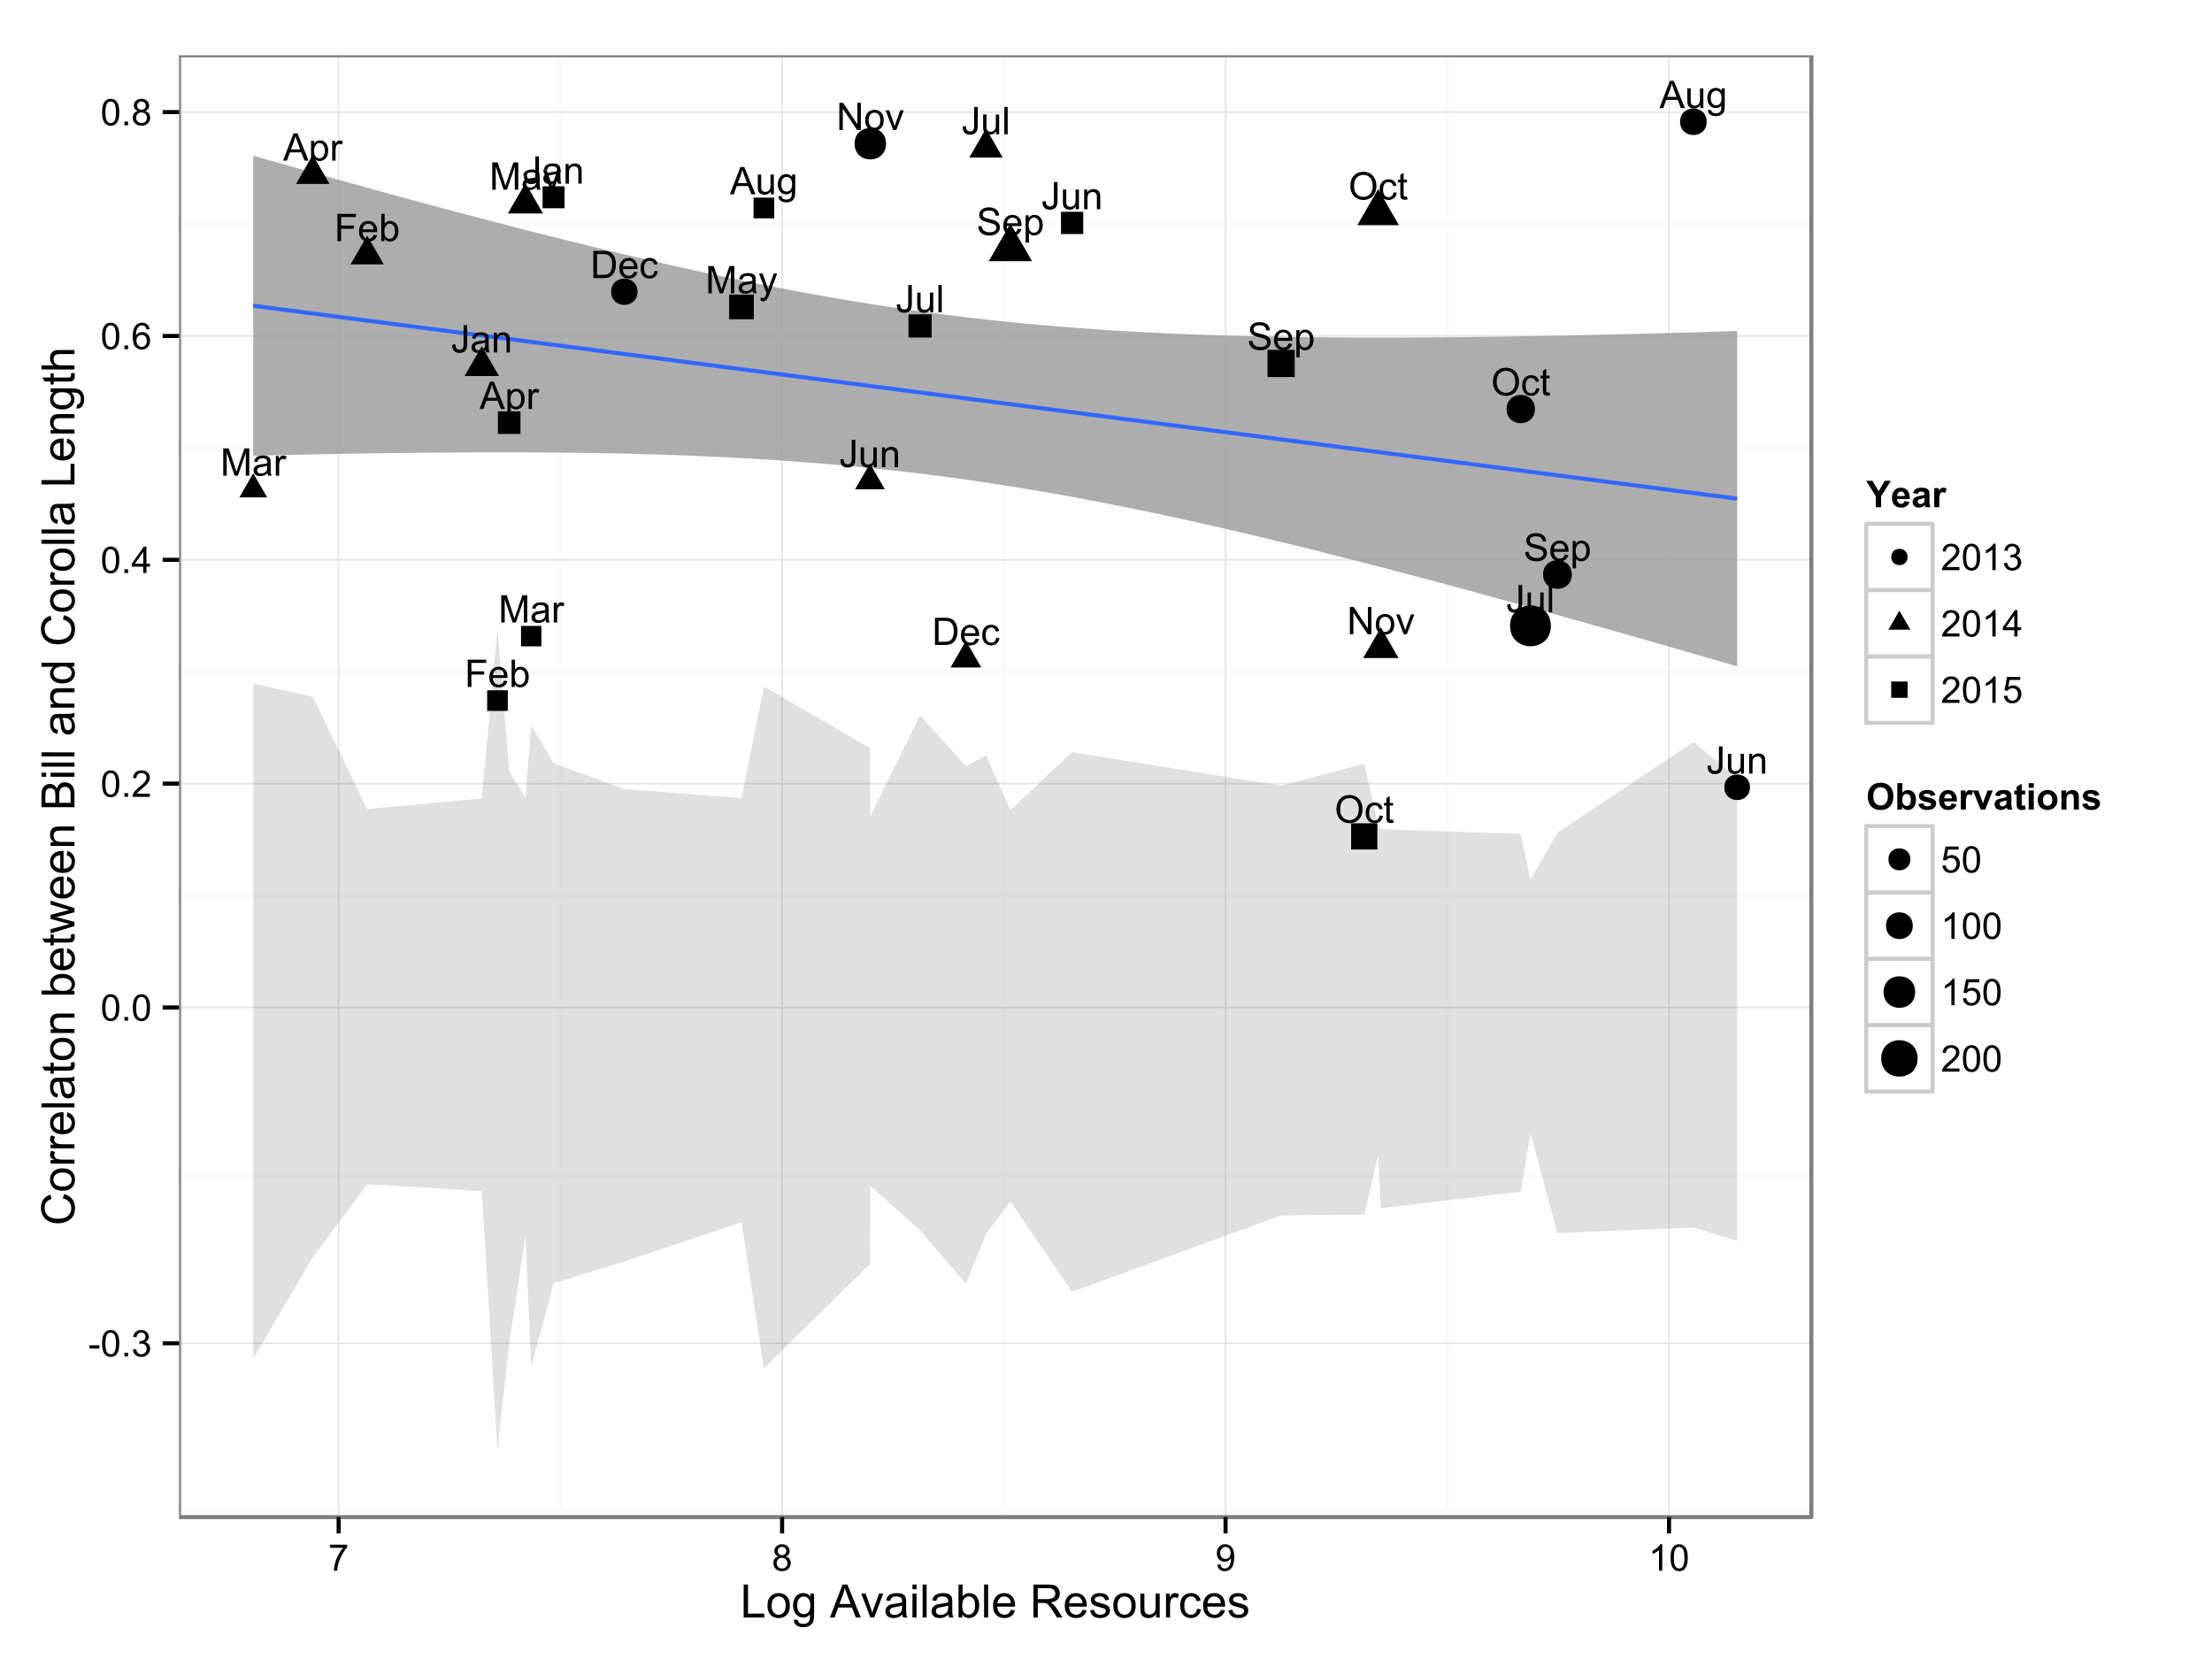 <?xml version="1.0" encoding="UTF-8"?>
<svg xmlns="http://www.w3.org/2000/svg" xmlns:xlink="http://www.w3.org/1999/xlink" width="576pt" height="432pt" viewBox="0 0 576 432" version="1.1">
<defs>
<g>
<symbol overflow="visible" id="glyph0-0">
<path style="stroke:none;" d="M 0.285 -2.016 L 1.133 -2.133 C 1.152 -1.586 1.254 -1.211 1.438 -1.016 C 1.617 -0.812 1.871 -0.715 2.191 -0.719 C 2.426 -0.715 2.629 -0.77 2.801 -0.879 C 2.973 -0.988 3.09 -1.133 3.152 -1.32 C 3.215 -1.5 3.246 -1.797 3.25 -2.211 L 3.25 -7.102 L 4.191 -7.102 L 4.191 -2.262 C 4.188 -1.668 4.117 -1.207 3.973 -0.879 C 3.828 -0.551 3.598 -0.301 3.289 -0.133 C 2.977 0.035 2.613 0.117 2.195 0.121 C 1.566 0.117 1.09 -0.059 0.762 -0.414 C 0.43 -0.77 0.27 -1.305 0.285 -2.016 Z M 0.285 -2.016 "/>
</symbol>
<symbol overflow="visible" id="glyph0-1">
<path style="stroke:none;" d="M 4.012 -0.633 C 3.688 -0.359 3.375 -0.164 3.078 -0.051 C 2.773 0.062 2.453 0.117 2.117 0.117 C 1.547 0.117 1.113 -0.02 0.812 -0.297 C 0.508 -0.57 0.355 -0.922 0.359 -1.355 C 0.355 -1.605 0.414 -1.836 0.531 -2.047 C 0.645 -2.25 0.793 -2.418 0.98 -2.547 C 1.16 -2.672 1.371 -2.766 1.609 -2.832 C 1.777 -2.875 2.035 -2.922 2.383 -2.965 C 3.086 -3.047 3.605 -3.145 3.938 -3.266 C 3.938 -3.383 3.938 -3.461 3.941 -3.492 C 3.938 -3.848 3.855 -4.098 3.695 -4.242 C 3.473 -4.438 3.141 -4.535 2.703 -4.539 C 2.289 -4.535 1.988 -4.465 1.793 -4.324 C 1.598 -4.18 1.453 -3.926 1.359 -3.562 L 0.508 -3.676 C 0.582 -4.035 0.711 -4.332 0.891 -4.559 C 1.066 -4.785 1.32 -4.957 1.66 -5.078 C 1.992 -5.199 2.383 -5.262 2.828 -5.262 C 3.266 -5.262 3.621 -5.207 3.898 -5.105 C 4.172 -4.996 4.375 -4.867 4.504 -4.715 C 4.633 -4.555 4.723 -4.355 4.777 -4.121 C 4.801 -3.969 4.816 -3.703 4.82 -3.32 L 4.82 -2.156 C 4.816 -1.344 4.836 -0.828 4.875 -0.617 C 4.91 -0.398 4.984 -0.195 5.098 0 L 4.184 0 C 4.094 -0.18 4.035 -0.391 4.012 -0.633 Z M 3.938 -2.582 C 3.621 -2.449 3.145 -2.34 2.516 -2.254 C 2.152 -2.199 1.898 -2.141 1.754 -2.078 C 1.602 -2.012 1.488 -1.918 1.41 -1.793 C 1.328 -1.668 1.289 -1.527 1.289 -1.379 C 1.289 -1.145 1.375 -0.953 1.551 -0.797 C 1.727 -0.641 1.984 -0.562 2.324 -0.566 C 2.656 -0.562 2.953 -0.637 3.219 -0.785 C 3.477 -0.934 3.672 -1.133 3.797 -1.391 C 3.891 -1.586 3.938 -1.879 3.938 -2.262 Z M 3.938 -2.582 "/>
</symbol>
<symbol overflow="visible" id="glyph0-2">
<path style="stroke:none;" d="M 0.652 0 L 0.652 -5.145 L 1.438 -5.145 L 1.438 -4.414 C 1.812 -4.977 2.359 -5.262 3.074 -5.262 C 3.383 -5.262 3.668 -5.203 3.93 -5.094 C 4.188 -4.977 4.383 -4.832 4.512 -4.652 C 4.641 -4.473 4.73 -4.258 4.785 -4.012 C 4.816 -3.848 4.832 -3.566 4.836 -3.164 L 4.836 0 L 3.961 0 L 3.961 -3.129 C 3.961 -3.484 3.926 -3.75 3.859 -3.926 C 3.789 -4.102 3.668 -4.242 3.5 -4.348 C 3.324 -4.449 3.121 -4.5 2.891 -4.504 C 2.516 -4.5 2.195 -4.383 1.93 -4.148 C 1.656 -3.914 1.523 -3.465 1.527 -2.809 L 1.527 0 Z M 0.652 0 "/>
</symbol>
<symbol overflow="visible" id="glyph0-3">
<path style="stroke:none;" d="M 0.48 -3.457 C 0.48 -4.637 0.797 -5.559 1.43 -6.227 C 2.062 -6.891 2.879 -7.223 3.879 -7.227 C 4.535 -7.223 5.125 -7.066 5.652 -6.758 C 6.176 -6.441 6.578 -6.004 6.855 -5.445 C 7.129 -4.883 7.266 -4.25 7.27 -3.543 C 7.266 -2.82 7.121 -2.176 6.832 -1.605 C 6.543 -1.035 6.129 -0.605 5.598 -0.316 C 5.062 -0.027 4.488 0.117 3.875 0.121 C 3.203 0.117 2.605 -0.043 2.082 -0.363 C 1.551 -0.684 1.152 -1.121 0.887 -1.684 C 0.613 -2.238 0.48 -2.832 0.48 -3.457 Z M 1.449 -3.445 C 1.445 -2.586 1.676 -1.91 2.137 -1.422 C 2.594 -0.926 3.172 -0.68 3.871 -0.684 C 4.574 -0.68 5.156 -0.93 5.613 -1.43 C 6.07 -1.926 6.297 -2.629 6.301 -3.547 C 6.297 -4.121 6.199 -4.625 6.008 -5.059 C 5.809 -5.488 5.523 -5.824 5.148 -6.062 C 4.77 -6.297 4.348 -6.414 3.887 -6.418 C 3.215 -6.414 2.645 -6.188 2.168 -5.73 C 1.688 -5.273 1.445 -4.512 1.449 -3.445 Z M 1.449 -3.445 "/>
</symbol>
<symbol overflow="visible" id="glyph0-4">
<path style="stroke:none;" d="M 4.012 -1.883 L 4.867 -1.773 C 4.77 -1.18 4.531 -0.715 4.148 -0.383 C 3.762 -0.047 3.285 0.117 2.727 0.117 C 2.02 0.117 1.453 -0.113 1.027 -0.574 C 0.598 -1.035 0.387 -1.695 0.387 -2.555 C 0.387 -3.109 0.477 -3.594 0.664 -4.012 C 0.844 -4.426 1.125 -4.738 1.504 -4.949 C 1.879 -5.156 2.289 -5.262 2.73 -5.262 C 3.289 -5.262 3.746 -5.117 4.102 -4.836 C 4.457 -4.551 4.684 -4.152 4.785 -3.633 L 3.938 -3.504 C 3.855 -3.848 3.711 -4.105 3.508 -4.281 C 3.301 -4.453 3.055 -4.539 2.766 -4.543 C 2.324 -4.539 1.965 -4.383 1.695 -4.07 C 1.418 -3.754 1.281 -3.258 1.285 -2.578 C 1.281 -1.883 1.414 -1.379 1.68 -1.07 C 1.941 -0.754 2.289 -0.598 2.719 -0.602 C 3.059 -0.598 3.344 -0.703 3.574 -0.914 C 3.801 -1.125 3.945 -1.445 4.012 -1.883 Z M 4.012 -1.883 "/>
</symbol>
<symbol overflow="visible" id="glyph0-5">
<path style="stroke:none;" d="M 2.559 -0.781 L 2.684 -0.008 C 2.438 0.043 2.215 0.062 2.023 0.066 C 1.703 0.062 1.461 0.016 1.289 -0.082 C 1.113 -0.184 0.988 -0.312 0.918 -0.477 C 0.844 -0.637 0.809 -0.98 0.812 -1.508 L 0.812 -4.465 L 0.176 -4.465 L 0.176 -5.145 L 0.812 -5.145 L 0.812 -6.418 L 1.68 -6.941 L 1.68 -5.145 L 2.559 -5.145 L 2.559 -4.465 L 1.68 -4.465 L 1.68 -1.457 C 1.676 -1.207 1.691 -1.047 1.727 -0.977 C 1.754 -0.902 1.805 -0.848 1.875 -0.809 C 1.945 -0.766 2.043 -0.742 2.176 -0.746 C 2.27 -0.742 2.398 -0.754 2.559 -0.781 Z M 2.559 -0.781 "/>
</symbol>
<symbol overflow="visible" id="glyph0-6">
<path style="stroke:none;" d="M 0.754 0 L 0.754 -7.102 L 1.719 -7.102 L 5.449 -1.527 L 5.449 -7.102 L 6.352 -7.102 L 6.352 0 L 5.387 0 L 1.656 -5.582 L 1.656 0 Z M 0.754 0 "/>
</symbol>
<symbol overflow="visible" id="glyph0-7">
<path style="stroke:none;" d="M 0.328 -2.574 C 0.328 -3.52 0.594 -4.227 1.125 -4.688 C 1.566 -5.07 2.105 -5.262 2.742 -5.262 C 3.449 -5.262 4.027 -5.027 4.477 -4.566 C 4.922 -4.098 5.145 -3.457 5.148 -2.645 C 5.145 -1.98 5.047 -1.461 4.852 -1.082 C 4.652 -0.699 4.363 -0.402 3.984 -0.195 C 3.602 0.016 3.188 0.117 2.742 0.117 C 2.02 0.117 1.434 -0.113 0.992 -0.574 C 0.547 -1.035 0.328 -1.699 0.328 -2.574 Z M 1.227 -2.574 C 1.223 -1.91 1.367 -1.418 1.656 -1.094 C 1.941 -0.762 2.305 -0.598 2.742 -0.602 C 3.172 -0.598 3.531 -0.762 3.82 -1.094 C 4.109 -1.422 4.254 -1.926 4.254 -2.602 C 4.254 -3.234 4.109 -3.715 3.82 -4.047 C 3.531 -4.371 3.172 -4.535 2.742 -4.539 C 2.305 -4.535 1.941 -4.371 1.656 -4.051 C 1.367 -3.723 1.223 -3.23 1.227 -2.574 Z M 1.227 -2.574 "/>
</symbol>
<symbol overflow="visible" id="glyph0-8">
<path style="stroke:none;" d="M 2.082 0 L 0.125 -5.145 L 1.047 -5.145 L 2.152 -2.062 C 2.27 -1.73 2.379 -1.383 2.48 -1.027 C 2.555 -1.293 2.664 -1.621 2.805 -2.004 L 3.949 -5.145 L 4.844 -5.145 L 2.898 0 Z M 2.082 0 "/>
</symbol>
<symbol overflow="visible" id="glyph0-9">
<path style="stroke:none;" d="M 0.766 0 L 0.766 -7.102 L 3.211 -7.102 C 3.762 -7.102 4.184 -7.066 4.477 -7 C 4.883 -6.902 5.23 -6.734 5.52 -6.492 C 5.891 -6.172 6.168 -5.766 6.355 -5.277 C 6.539 -4.781 6.633 -4.219 6.637 -3.59 C 6.633 -3.047 6.57 -2.57 6.445 -2.156 C 6.32 -1.738 6.156 -1.391 5.961 -1.121 C 5.762 -0.844 5.547 -0.629 5.316 -0.477 C 5.078 -0.316 4.797 -0.199 4.469 -0.121 C 4.137 -0.039 3.758 0 3.328 0 Z M 1.707 -0.84 L 3.223 -0.84 C 3.691 -0.836 4.059 -0.879 4.324 -0.969 C 4.59 -1.055 4.801 -1.18 4.961 -1.336 C 5.18 -1.559 5.352 -1.855 5.48 -2.234 C 5.602 -2.609 5.664 -3.066 5.668 -3.605 C 5.664 -4.344 5.543 -4.914 5.301 -5.316 C 5.055 -5.711 4.758 -5.98 4.414 -6.117 C 4.156 -6.215 3.754 -6.262 3.199 -6.266 L 1.707 -6.266 Z M 1.707 -0.84 "/>
</symbol>
<symbol overflow="visible" id="glyph0-10">
<path style="stroke:none;" d="M 4.176 -1.656 L 5.078 -1.547 C 4.934 -1.016 4.668 -0.605 4.285 -0.316 C 3.898 -0.027 3.41 0.117 2.816 0.117 C 2.062 0.117 1.465 -0.113 1.023 -0.578 C 0.582 -1.039 0.363 -1.688 0.363 -2.527 C 0.363 -3.391 0.586 -4.062 1.031 -4.543 C 1.477 -5.02 2.055 -5.262 2.766 -5.262 C 3.453 -5.262 4.012 -5.027 4.449 -4.559 C 4.883 -4.09 5.102 -3.43 5.105 -2.582 C 5.102 -2.527 5.102 -2.449 5.102 -2.348 L 1.266 -2.348 C 1.297 -1.781 1.453 -1.348 1.742 -1.051 C 2.027 -0.746 2.387 -0.598 2.82 -0.602 C 3.137 -0.598 3.41 -0.68 3.637 -0.852 C 3.859 -1.016 4.039 -1.285 4.176 -1.656 Z M 1.312 -3.066 L 4.184 -3.066 C 4.145 -3.496 4.035 -3.82 3.855 -4.039 C 3.578 -4.371 3.219 -4.539 2.777 -4.543 C 2.375 -4.539 2.035 -4.406 1.766 -4.141 C 1.488 -3.871 1.34 -3.512 1.312 -3.066 Z M 1.312 -3.066 "/>
</symbol>
<symbol overflow="visible" id="glyph0-11">
<path style="stroke:none;" d="M 0.812 0 L 0.812 -7.102 L 5.605 -7.102 L 5.605 -6.266 L 1.754 -6.266 L 1.754 -4.062 L 5.086 -4.062 L 5.086 -3.227 L 1.754 -3.227 L 1.754 0 Z M 0.812 0 "/>
</symbol>
<symbol overflow="visible" id="glyph0-12">
<path style="stroke:none;" d="M 1.457 0 L 0.648 0 L 0.648 -7.102 L 1.52 -7.102 L 1.52 -4.566 C 1.887 -5.027 2.359 -5.262 2.93 -5.262 C 3.246 -5.262 3.543 -5.195 3.828 -5.07 C 4.109 -4.938 4.344 -4.758 4.527 -4.531 C 4.707 -4.297 4.848 -4.02 4.953 -3.695 C 5.055 -3.367 5.109 -3.02 5.109 -2.648 C 5.109 -1.766 4.891 -1.082 4.457 -0.605 C 4.02 -0.121 3.496 0.117 2.887 0.117 C 2.277 0.117 1.801 -0.137 1.457 -0.645 Z M 1.449 -2.609 C 1.445 -1.992 1.531 -1.547 1.699 -1.273 C 1.973 -0.82 2.344 -0.598 2.816 -0.602 C 3.195 -0.598 3.523 -0.762 3.801 -1.098 C 4.078 -1.426 4.219 -1.922 4.219 -2.578 C 4.219 -3.25 4.086 -3.742 3.82 -4.062 C 3.555 -4.379 3.23 -4.539 2.852 -4.543 C 2.469 -4.539 2.141 -4.375 1.863 -4.047 C 1.586 -3.715 1.445 -3.234 1.449 -2.609 Z M 1.449 -2.609 "/>
</symbol>
<symbol overflow="visible" id="glyph0-13">
<path style="stroke:none;" d="M 0.738 0 L 0.738 -7.102 L 2.152 -7.102 L 3.832 -2.074 C 3.984 -1.605 4.098 -1.254 4.172 -1.023 C 4.25 -1.277 4.375 -1.656 4.551 -2.16 L 6.25 -7.102 L 7.512 -7.102 L 7.512 0 L 6.609 0 L 6.609 -5.945 L 4.543 0 L 3.695 0 L 1.641 -6.047 L 1.641 0 Z M 0.738 0 "/>
</symbol>
<symbol overflow="visible" id="glyph0-14">
<path style="stroke:none;" d="M 0.645 0 L 0.645 -5.145 L 1.43 -5.145 L 1.43 -4.363 C 1.629 -4.727 1.812 -4.969 1.984 -5.086 C 2.152 -5.203 2.34 -5.262 2.543 -5.262 C 2.836 -5.262 3.133 -5.168 3.441 -4.98 L 3.141 -4.172 C 2.926 -4.297 2.711 -4.359 2.5 -4.359 C 2.309 -4.359 2.137 -4.301 1.984 -4.188 C 1.832 -4.07 1.723 -3.91 1.66 -3.711 C 1.559 -3.398 1.512 -3.062 1.516 -2.695 L 1.516 0 Z M 0.645 0 "/>
</symbol>
<symbol overflow="visible" id="glyph0-15">
<path style="stroke:none;" d="M -0.016 0 L 2.711 -7.102 L 3.727 -7.102 L 6.633 0 L 5.562 0 L 4.734 -2.152 L 1.762 -2.152 L 0.984 0 Z M 2.035 -2.918 L 4.441 -2.918 L 3.699 -4.883 C 3.473 -5.477 3.309 -5.969 3.199 -6.355 C 3.105 -5.898 2.977 -5.445 2.816 -5 Z M 2.035 -2.918 "/>
</symbol>
<symbol overflow="visible" id="glyph0-16">
<path style="stroke:none;" d="M 0.652 1.973 L 0.652 -5.145 L 1.449 -5.145 L 1.449 -4.477 C 1.633 -4.734 1.844 -4.93 2.082 -5.062 C 2.316 -5.195 2.605 -5.262 2.941 -5.262 C 3.379 -5.262 3.766 -5.148 4.102 -4.922 C 4.438 -4.695 4.691 -4.375 4.863 -3.965 C 5.035 -3.551 5.121 -3.098 5.121 -2.609 C 5.121 -2.078 5.023 -1.605 4.836 -1.188 C 4.645 -0.766 4.371 -0.441 4.012 -0.219 C 3.648 0.008 3.27 0.117 2.879 0.117 C 2.582 0.117 2.32 0.059 2.094 -0.066 C 1.859 -0.184 1.672 -0.34 1.527 -0.531 L 1.527 1.973 Z M 1.445 -2.543 C 1.441 -1.879 1.574 -1.387 1.844 -1.074 C 2.109 -0.754 2.434 -0.598 2.82 -0.602 C 3.203 -0.598 3.535 -0.762 3.816 -1.094 C 4.09 -1.418 4.23 -1.926 4.23 -2.617 C 4.23 -3.27 4.094 -3.758 3.824 -4.086 C 3.555 -4.41 3.234 -4.574 2.859 -4.578 C 2.484 -4.574 2.152 -4.402 1.871 -4.055 C 1.582 -3.707 1.441 -3.203 1.445 -2.543 Z M 1.445 -2.543 "/>
</symbol>
<symbol overflow="visible" id="glyph0-17">
<path style="stroke:none;" d="M 0.613 1.98 L 0.52 1.164 C 0.707 1.211 0.871 1.234 1.016 1.238 C 1.207 1.234 1.363 1.203 1.48 1.141 C 1.594 1.074 1.691 0.984 1.77 0.871 C 1.824 0.781 1.91 0.566 2.035 0.223 C 2.047 0.172 2.074 0.098 2.113 0.008 L 0.16 -5.145 L 1.102 -5.145 L 2.172 -2.164 C 2.309 -1.781 2.434 -1.387 2.543 -0.973 C 2.645 -1.371 2.762 -1.762 2.902 -2.145 L 4 -5.145 L 4.875 -5.145 L 2.918 0.086 C 2.707 0.648 2.543 1.039 2.426 1.254 C 2.27 1.543 2.09 1.754 1.895 1.887 C 1.691 2.02 1.453 2.086 1.176 2.09 C 1.008 2.086 0.82 2.051 0.613 1.98 Z M 0.613 1.98 "/>
</symbol>
<symbol overflow="visible" id="glyph0-18">
<path style="stroke:none;" d="M 4.027 0 L 4.027 -0.754 C 3.621 -0.172 3.078 0.117 2.395 0.117 C 2.086 0.117 1.801 0.059 1.543 -0.059 C 1.277 -0.176 1.082 -0.32 0.957 -0.496 C 0.824 -0.672 0.734 -0.887 0.688 -1.145 C 0.648 -1.309 0.633 -1.582 0.633 -1.957 L 0.633 -5.145 L 1.508 -5.145 L 1.508 -2.293 C 1.504 -1.832 1.523 -1.527 1.559 -1.371 C 1.613 -1.141 1.727 -0.957 1.906 -0.828 C 2.082 -0.695 2.305 -0.633 2.566 -0.633 C 2.828 -0.633 3.074 -0.699 3.305 -0.832 C 3.531 -0.965 3.691 -1.148 3.789 -1.383 C 3.883 -1.613 3.93 -1.945 3.934 -2.387 L 3.934 -5.145 L 4.805 -5.145 L 4.805 0 Z M 4.027 0 "/>
</symbol>
<symbol overflow="visible" id="glyph0-19">
<path style="stroke:none;" d="M 0.633 0 L 0.633 -7.102 L 1.508 -7.102 L 1.508 0 Z M 0.633 0 "/>
</symbol>
<symbol overflow="visible" id="glyph0-20">
<path style="stroke:none;" d="M 0.492 0.426 L 1.344 0.551 C 1.375 0.812 1.473 1.004 1.637 1.125 C 1.848 1.285 2.145 1.363 2.523 1.367 C 2.926 1.363 3.238 1.285 3.457 1.125 C 3.676 0.961 3.824 0.734 3.906 0.445 C 3.949 0.266 3.969 -0.105 3.969 -0.672 C 3.582 -0.223 3.109 0 2.543 0 C 1.832 0 1.281 -0.254 0.898 -0.766 C 0.508 -1.273 0.316 -1.887 0.32 -2.602 C 0.316 -3.09 0.406 -3.539 0.586 -3.957 C 0.762 -4.371 1.016 -4.695 1.355 -4.922 C 1.691 -5.148 2.09 -5.262 2.547 -5.262 C 3.152 -5.262 3.652 -5.016 4.051 -4.523 L 4.051 -5.145 L 4.855 -5.145 L 4.855 -0.699 C 4.852 0.105 4.77 0.668 4.609 1.004 C 4.441 1.336 4.184 1.602 3.832 1.797 C 3.48 1.988 3.043 2.086 2.527 2.09 C 1.91 2.086 1.418 1.945 1.043 1.672 C 0.664 1.391 0.48 0.977 0.492 0.426 Z M 1.215 -2.664 C 1.211 -1.988 1.348 -1.496 1.617 -1.188 C 1.883 -0.875 2.219 -0.719 2.625 -0.723 C 3.023 -0.719 3.359 -0.875 3.633 -1.184 C 3.902 -1.492 4.035 -1.977 4.039 -2.637 C 4.035 -3.262 3.898 -3.734 3.621 -4.059 C 3.34 -4.375 3 -4.535 2.609 -4.539 C 2.219 -4.535 1.891 -4.379 1.621 -4.066 C 1.348 -3.75 1.211 -3.281 1.215 -2.664 Z M 1.215 -2.664 "/>
</symbol>
<symbol overflow="visible" id="glyph0-21">
<path style="stroke:none;" d="M 0.445 -2.281 L 1.332 -2.359 C 1.371 -2.004 1.469 -1.711 1.625 -1.484 C 1.773 -1.254 2.012 -1.07 2.34 -0.934 C 2.66 -0.789 3.023 -0.719 3.43 -0.723 C 3.785 -0.719 4.102 -0.773 4.379 -0.883 C 4.652 -0.988 4.859 -1.133 4.992 -1.32 C 5.125 -1.5 5.191 -1.703 5.191 -1.93 C 5.191 -2.148 5.125 -2.344 4.996 -2.512 C 4.867 -2.676 4.656 -2.816 4.359 -2.93 C 4.168 -3.004 3.746 -3.117 3.094 -3.277 C 2.441 -3.43 1.984 -3.578 1.723 -3.719 C 1.383 -3.895 1.129 -4.117 0.965 -4.383 C 0.797 -4.645 0.715 -4.938 0.719 -5.266 C 0.715 -5.621 0.816 -5.957 1.023 -6.27 C 1.223 -6.582 1.52 -6.816 1.914 -6.98 C 2.301 -7.137 2.734 -7.219 3.215 -7.223 C 3.742 -7.219 4.207 -7.133 4.609 -6.969 C 5.008 -6.797 5.316 -6.547 5.535 -6.219 C 5.75 -5.887 5.867 -5.516 5.887 -5.102 L 4.984 -5.035 C 4.934 -5.48 4.77 -5.82 4.492 -6.051 C 4.211 -6.277 3.797 -6.391 3.254 -6.395 C 2.684 -6.391 2.27 -6.289 2.012 -6.082 C 1.746 -5.871 1.617 -5.617 1.621 -5.328 C 1.617 -5.07 1.711 -4.863 1.898 -4.699 C 2.078 -4.535 2.551 -4.363 3.316 -4.191 C 4.078 -4.016 4.602 -3.867 4.887 -3.738 C 5.301 -3.547 5.605 -3.305 5.801 -3.016 C 5.996 -2.723 6.094 -2.387 6.098 -2.004 C 6.094 -1.625 5.984 -1.27 5.773 -0.938 C 5.555 -0.602 5.246 -0.34 4.84 -0.156 C 4.434 0.027 3.977 0.117 3.473 0.121 C 2.828 0.117 2.289 0.027 1.855 -0.16 C 1.422 -0.344 1.082 -0.625 0.836 -1.004 C 0.586 -1.379 0.457 -1.805 0.445 -2.281 Z M 0.445 -2.281 "/>
</symbol>
<symbol overflow="visible" id="glyph1-0">
<path style="stroke:none;" d="M 0.305 -2.062 L 0.305 -2.91 L 2.898 -2.91 L 2.898 -2.062 Z M 0.305 -2.062 "/>
</symbol>
<symbol overflow="visible" id="glyph1-1">
<path style="stroke:none;" d="M 0.398 -3.391 C 0.398 -4.199 0.48 -4.852 0.648 -5.352 C 0.812 -5.844 1.062 -6.227 1.395 -6.496 C 1.723 -6.762 2.137 -6.895 2.641 -6.898 C 3.004 -6.895 3.328 -6.82 3.609 -6.676 C 3.887 -6.523 4.113 -6.312 4.297 -6.035 C 4.477 -5.754 4.621 -5.41 4.723 -5.012 C 4.824 -4.605 4.875 -4.066 4.879 -3.391 C 4.875 -2.582 4.793 -1.93 4.629 -1.438 C 4.465 -0.938 4.215 -0.555 3.887 -0.289 C 3.555 -0.016 3.141 0.117 2.641 0.117 C 1.973 0.117 1.453 -0.117 1.078 -0.594 C 0.625 -1.164 0.398 -2.098 0.398 -3.391 Z M 1.266 -3.391 C 1.266 -2.258 1.395 -1.508 1.66 -1.137 C 1.922 -0.762 2.25 -0.574 2.641 -0.578 C 3.023 -0.574 3.348 -0.762 3.613 -1.141 C 3.875 -1.512 4.008 -2.262 4.012 -3.391 C 4.008 -4.52 3.875 -5.27 3.613 -5.645 C 3.348 -6.012 3.02 -6.199 2.629 -6.203 C 2.238 -6.199 1.93 -6.035 1.703 -5.711 C 1.41 -5.289 1.266 -4.516 1.266 -3.391 Z M 1.266 -3.391 "/>
</symbol>
<symbol overflow="visible" id="glyph1-2">
<path style="stroke:none;" d="M 0.871 0 L 0.871 -0.961 L 1.832 -0.961 L 1.832 0 Z M 0.871 0 "/>
</symbol>
<symbol overflow="visible" id="glyph1-3">
<path style="stroke:none;" d="M 0.402 -1.812 L 1.246 -1.926 C 1.34 -1.445 1.504 -1.102 1.738 -0.895 C 1.969 -0.68 2.254 -0.574 2.594 -0.578 C 2.988 -0.574 3.324 -0.711 3.598 -0.988 C 3.871 -1.262 4.008 -1.602 4.008 -2.012 C 4.008 -2.395 3.879 -2.715 3.629 -2.969 C 3.371 -3.219 3.051 -3.344 2.664 -3.348 C 2.5 -3.344 2.301 -3.312 2.066 -3.254 L 2.16 -3.992 C 2.215 -3.984 2.262 -3.984 2.297 -3.984 C 2.656 -3.984 2.977 -4.078 3.266 -4.266 C 3.551 -4.453 3.695 -4.742 3.699 -5.133 C 3.695 -5.441 3.59 -5.695 3.383 -5.902 C 3.172 -6.102 2.902 -6.203 2.574 -6.207 C 2.242 -6.203 1.969 -6.102 1.754 -5.895 C 1.531 -5.688 1.391 -5.379 1.332 -4.969 L 0.488 -5.117 C 0.586 -5.68 0.82 -6.121 1.188 -6.434 C 1.551 -6.742 2.008 -6.895 2.555 -6.898 C 2.93 -6.895 3.273 -6.816 3.59 -6.656 C 3.902 -6.496 4.145 -6.277 4.312 -6 C 4.48 -5.719 4.562 -5.422 4.566 -5.113 C 4.562 -4.812 4.484 -4.543 4.324 -4.301 C 4.164 -4.059 3.926 -3.863 3.617 -3.723 C 4.02 -3.625 4.336 -3.43 4.562 -3.137 C 4.785 -2.84 4.898 -2.473 4.902 -2.031 C 4.898 -1.426 4.68 -0.918 4.246 -0.504 C 3.805 -0.09 3.25 0.117 2.586 0.121 C 1.98 0.117 1.48 -0.059 1.086 -0.418 C 0.684 -0.773 0.457 -1.238 0.402 -1.812 Z M 0.402 -1.812 "/>
</symbol>
<symbol overflow="visible" id="glyph1-4">
<path style="stroke:none;" d="M 4.832 -0.812 L 4.832 0 L 0.289 0 C 0.281 -0.203 0.316 -0.398 0.391 -0.586 C 0.504 -0.895 0.688 -1.199 0.945 -1.5 C 1.195 -1.797 1.562 -2.141 2.047 -2.539 C 2.789 -3.148 3.297 -3.637 3.562 -3.996 C 3.824 -4.352 3.953 -4.688 3.957 -5.012 C 3.953 -5.34 3.836 -5.621 3.598 -5.855 C 3.355 -6.082 3.043 -6.199 2.664 -6.203 C 2.254 -6.199 1.93 -6.078 1.688 -5.836 C 1.441 -5.59 1.316 -5.25 1.316 -4.824 L 0.449 -4.914 C 0.508 -5.559 0.73 -6.051 1.121 -6.391 C 1.504 -6.727 2.023 -6.895 2.68 -6.898 C 3.336 -6.895 3.859 -6.715 4.246 -6.352 C 4.629 -5.984 4.82 -5.531 4.824 -4.992 C 4.82 -4.715 4.766 -4.441 4.652 -4.18 C 4.539 -3.91 4.352 -3.633 4.094 -3.34 C 3.832 -3.047 3.398 -2.645 2.793 -2.133 C 2.285 -1.707 1.961 -1.418 1.816 -1.266 C 1.672 -1.113 1.551 -0.961 1.461 -0.812 Z M 4.832 -0.812 "/>
</symbol>
<symbol overflow="visible" id="glyph1-5">
<path style="stroke:none;" d="M 3.102 0 L 3.102 -1.645 L 0.121 -1.645 L 0.121 -2.418 L 3.258 -6.871 L 3.945 -6.871 L 3.945 -2.418 L 4.875 -2.418 L 4.875 -1.645 L 3.945 -1.645 L 3.945 0 Z M 3.102 -2.418 L 3.102 -5.516 L 0.953 -2.418 Z M 3.102 -2.418 "/>
</symbol>
<symbol overflow="visible" id="glyph1-6">
<path style="stroke:none;" d="M 4.777 -5.188 L 3.938 -5.125 C 3.859 -5.453 3.75 -5.691 3.617 -5.844 C 3.387 -6.082 3.105 -6.203 2.773 -6.207 C 2.5 -6.203 2.266 -6.129 2.066 -5.98 C 1.797 -5.785 1.586 -5.504 1.438 -5.133 C 1.281 -4.758 1.203 -4.227 1.199 -3.543 C 1.398 -3.852 1.648 -4.082 1.945 -4.23 C 2.238 -4.379 2.543 -4.453 2.867 -4.457 C 3.426 -4.453 3.906 -4.246 4.305 -3.836 C 4.699 -3.418 4.898 -2.883 4.898 -2.23 C 4.898 -1.797 4.805 -1.395 4.617 -1.027 C 4.43 -0.652 4.172 -0.371 3.852 -0.176 C 3.523 0.02 3.156 0.117 2.746 0.117 C 2.039 0.117 1.465 -0.141 1.023 -0.656 C 0.578 -1.172 0.355 -2.023 0.359 -3.215 C 0.355 -4.539 0.602 -5.504 1.098 -6.113 C 1.52 -6.633 2.098 -6.895 2.828 -6.898 C 3.363 -6.895 3.805 -6.746 4.152 -6.445 C 4.496 -6.141 4.703 -5.719 4.777 -5.188 Z M 1.332 -2.227 C 1.328 -1.934 1.391 -1.652 1.516 -1.391 C 1.637 -1.121 1.809 -0.922 2.035 -0.785 C 2.254 -0.645 2.488 -0.574 2.734 -0.578 C 3.086 -0.574 3.391 -0.719 3.648 -1.008 C 3.902 -1.293 4.031 -1.684 4.035 -2.18 C 4.031 -2.652 3.906 -3.023 3.656 -3.301 C 3.402 -3.57 3.082 -3.707 2.699 -3.711 C 2.316 -3.707 1.992 -3.57 1.73 -3.301 C 1.461 -3.023 1.328 -2.668 1.332 -2.227 Z M 1.332 -2.227 "/>
</symbol>
<symbol overflow="visible" id="glyph1-7">
<path style="stroke:none;" d="M 1.695 -3.727 C 1.344 -3.852 1.086 -4.031 0.918 -4.273 C 0.746 -4.508 0.66 -4.793 0.664 -5.129 C 0.66 -5.625 0.84 -6.047 1.203 -6.387 C 1.559 -6.727 2.039 -6.895 2.641 -6.898 C 3.238 -6.895 3.719 -6.723 4.086 -6.375 C 4.449 -6.027 4.633 -5.602 4.637 -5.105 C 4.633 -4.781 4.551 -4.504 4.383 -4.27 C 4.215 -4.031 3.961 -3.852 3.625 -3.727 C 4.043 -3.586 4.363 -3.363 4.586 -3.059 C 4.805 -2.754 4.914 -2.387 4.918 -1.965 C 4.914 -1.371 4.707 -0.879 4.293 -0.48 C 3.875 -0.082 3.328 0.117 2.652 0.117 C 1.973 0.117 1.426 -0.082 1.012 -0.484 C 0.594 -0.883 0.387 -1.383 0.391 -1.988 C 0.387 -2.43 0.5 -2.805 0.73 -3.109 C 0.953 -3.41 1.273 -3.617 1.695 -3.727 Z M 1.527 -5.156 C 1.523 -4.828 1.629 -4.562 1.84 -4.359 C 2.051 -4.152 2.32 -4.047 2.656 -4.051 C 2.977 -4.047 3.246 -4.148 3.457 -4.355 C 3.664 -4.559 3.766 -4.812 3.77 -5.109 C 3.766 -5.418 3.66 -5.676 3.445 -5.891 C 3.23 -6.098 2.965 -6.203 2.648 -6.207 C 2.324 -6.203 2.055 -6.102 1.844 -5.895 C 1.629 -5.688 1.523 -5.441 1.527 -5.156 Z M 1.258 -1.984 C 1.254 -1.738 1.309 -1.504 1.426 -1.281 C 1.535 -1.055 1.707 -0.883 1.934 -0.762 C 2.16 -0.637 2.402 -0.574 2.664 -0.578 C 3.062 -0.574 3.395 -0.703 3.66 -0.965 C 3.922 -1.223 4.055 -1.551 4.055 -1.953 C 4.055 -2.355 3.918 -2.691 3.648 -2.961 C 3.375 -3.223 3.035 -3.355 2.633 -3.359 C 2.234 -3.355 1.906 -3.227 1.648 -2.965 C 1.383 -2.703 1.254 -2.375 1.258 -1.984 Z M 1.258 -1.984 "/>
</symbol>
<symbol overflow="visible" id="glyph1-8">
<path style="stroke:none;" d="M 0.453 -5.973 L 0.453 -6.781 L 4.902 -6.781 L 4.902 -6.125 C 4.461 -5.656 4.027 -5.039 3.602 -4.27 C 3.168 -3.496 2.836 -2.703 2.605 -1.891 C 2.434 -1.312 2.324 -0.684 2.281 0 L 1.414 0 C 1.422 -0.539 1.531 -1.191 1.734 -1.961 C 1.938 -2.723 2.227 -3.461 2.609 -4.176 C 2.984 -4.883 3.391 -5.48 3.82 -5.973 Z M 0.453 -5.973 "/>
</symbol>
<symbol overflow="visible" id="glyph1-9">
<path style="stroke:none;" d="M 0.523 -1.59 L 1.336 -1.664 C 1.402 -1.281 1.531 -1.004 1.727 -0.836 C 1.918 -0.66 2.168 -0.574 2.477 -0.578 C 2.73 -0.574 2.957 -0.633 3.156 -0.754 C 3.348 -0.871 3.508 -1.031 3.637 -1.23 C 3.758 -1.426 3.863 -1.691 3.949 -2.031 C 4.035 -2.367 4.078 -2.711 4.078 -3.066 C 4.078 -3.098 4.074 -3.156 4.074 -3.234 C 3.902 -2.965 3.672 -2.746 3.383 -2.578 C 3.086 -2.41 2.77 -2.324 2.434 -2.328 C 1.859 -2.324 1.379 -2.531 0.988 -2.945 C 0.594 -3.355 0.398 -3.898 0.398 -4.578 C 0.398 -5.273 0.602 -5.836 1.016 -6.262 C 1.422 -6.684 1.938 -6.895 2.559 -6.898 C 3.004 -6.895 3.414 -6.777 3.785 -6.539 C 4.152 -6.297 4.434 -5.953 4.629 -5.512 C 4.82 -5.062 4.914 -4.418 4.918 -3.578 C 4.914 -2.695 4.82 -1.996 4.629 -1.477 C 4.438 -0.957 4.152 -0.559 3.777 -0.289 C 3.398 -0.016 2.957 0.117 2.457 0.117 C 1.914 0.117 1.477 -0.031 1.137 -0.328 C 0.797 -0.625 0.59 -1.043 0.523 -1.59 Z M 3.98 -4.621 C 3.977 -5.102 3.848 -5.484 3.594 -5.773 C 3.332 -6.055 3.023 -6.199 2.664 -6.203 C 2.285 -6.199 1.957 -6.047 1.684 -5.742 C 1.402 -5.434 1.266 -5.035 1.266 -4.551 C 1.266 -4.109 1.395 -3.754 1.66 -3.484 C 1.922 -3.207 2.25 -3.07 2.641 -3.074 C 3.027 -3.07 3.348 -3.207 3.602 -3.484 C 3.852 -3.754 3.977 -4.133 3.98 -4.621 Z M 3.98 -4.621 "/>
</symbol>
<symbol overflow="visible" id="glyph1-10">
<path style="stroke:none;" d="M 3.578 0 L 2.734 0 L 2.734 -5.375 C 2.527 -5.18 2.262 -4.988 1.934 -4.793 C 1.602 -4.598 1.305 -4.453 1.047 -4.359 L 1.047 -5.176 C 1.516 -5.395 1.926 -5.664 2.281 -5.98 C 2.633 -6.293 2.883 -6.598 3.031 -6.898 L 3.578 -6.898 Z M 3.578 0 "/>
</symbol>
<symbol overflow="visible" id="glyph1-11">
<path style="stroke:none;" d="M 0.398 -1.801 L 1.285 -1.875 C 1.348 -1.441 1.5 -1.117 1.742 -0.902 C 1.977 -0.684 2.266 -0.574 2.605 -0.578 C 3.008 -0.574 3.352 -0.727 3.637 -1.035 C 3.914 -1.34 4.055 -1.746 4.059 -2.254 C 4.055 -2.734 3.918 -3.113 3.652 -3.395 C 3.379 -3.668 3.027 -3.809 2.594 -3.812 C 2.316 -3.809 2.07 -3.746 1.855 -3.625 C 1.633 -3.5 1.461 -3.34 1.34 -3.145 L 0.547 -3.25 L 1.215 -6.777 L 4.633 -6.777 L 4.633 -5.973 L 1.891 -5.973 L 1.52 -4.125 C 1.926 -4.41 2.359 -4.551 2.816 -4.555 C 3.414 -4.551 3.922 -4.344 4.336 -3.93 C 4.746 -3.512 4.949 -2.977 4.953 -2.328 C 4.949 -1.703 4.77 -1.168 4.41 -0.719 C 3.969 -0.16 3.367 0.117 2.605 0.117 C 1.977 0.117 1.465 -0.055 1.074 -0.406 C 0.676 -0.754 0.453 -1.219 0.398 -1.801 Z M 0.398 -1.801 "/>
</symbol>
<symbol overflow="visible" id="glyph2-0">
<path style="stroke:none;" d="M 0.879 0 L 0.879 -8.59 L 2.016 -8.59 L 2.016 -1.016 L 6.246 -1.016 L 6.246 0 Z M 0.879 0 "/>
</symbol>
<symbol overflow="visible" id="glyph2-1">
<path style="stroke:none;" d="M 0.398 -3.109 C 0.398 -4.262 0.719 -5.117 1.359 -5.672 C 1.895 -6.133 2.547 -6.363 3.316 -6.363 C 4.172 -6.363 4.871 -6.082 5.414 -5.52 C 5.953 -4.957 6.223 -4.184 6.227 -3.199 C 6.223 -2.398 6.102 -1.766 5.867 -1.309 C 5.625 -0.848 5.277 -0.492 4.82 -0.238 C 4.359 0.016 3.859 0.141 3.316 0.141 C 2.441 0.141 1.734 -0.137 1.203 -0.695 C 0.664 -1.254 0.398 -2.059 0.398 -3.109 Z M 1.484 -3.109 C 1.48 -2.309 1.656 -1.711 2.004 -1.32 C 2.348 -0.922 2.785 -0.727 3.316 -0.727 C 3.84 -0.727 4.273 -0.926 4.621 -1.324 C 4.969 -1.723 5.145 -2.328 5.145 -3.148 C 5.145 -3.914 4.969 -4.496 4.617 -4.895 C 4.266 -5.289 3.832 -5.488 3.316 -5.492 C 2.785 -5.488 2.348 -5.293 2.004 -4.898 C 1.656 -4.5 1.48 -3.902 1.484 -3.109 Z M 1.484 -3.109 "/>
</symbol>
<symbol overflow="visible" id="glyph2-2">
<path style="stroke:none;" d="M 0.598 0.516 L 1.625 0.668 C 1.664 0.98 1.785 1.211 1.98 1.359 C 2.242 1.555 2.598 1.652 3.055 1.652 C 3.539 1.652 3.918 1.555 4.184 1.359 C 4.449 1.164 4.629 0.891 4.723 0.539 C 4.777 0.324 4.801 -0.125 4.797 -0.812 C 4.336 -0.27 3.762 0 3.078 0 C 2.219 0 1.559 -0.309 1.09 -0.926 C 0.621 -1.543 0.387 -2.281 0.387 -3.148 C 0.387 -3.738 0.492 -4.285 0.707 -4.789 C 0.922 -5.289 1.234 -5.68 1.645 -5.953 C 2.051 -6.227 2.531 -6.363 3.082 -6.363 C 3.816 -6.363 4.422 -6.066 4.898 -5.473 L 4.898 -6.223 L 5.871 -6.223 L 5.871 -0.844 C 5.871 0.125 5.77 0.809 5.574 1.215 C 5.375 1.613 5.062 1.934 4.637 2.172 C 4.207 2.402 3.684 2.52 3.059 2.523 C 2.316 2.52 1.715 2.352 1.258 2.023 C 0.801 1.688 0.582 1.188 0.598 0.516 Z M 1.469 -3.223 C 1.465 -2.406 1.629 -1.809 1.957 -1.438 C 2.281 -1.059 2.688 -0.871 3.176 -0.875 C 3.66 -0.871 4.066 -1.059 4.395 -1.434 C 4.723 -1.805 4.887 -2.391 4.887 -3.188 C 4.887 -3.945 4.715 -4.52 4.379 -4.91 C 4.039 -5.297 3.633 -5.488 3.156 -5.492 C 2.684 -5.488 2.285 -5.297 1.961 -4.918 C 1.629 -4.535 1.465 -3.973 1.469 -3.223 Z M 1.469 -3.223 "/>
</symbol>
<symbol overflow="visible" id="glyph2-3">
<path style="stroke:none;" d=""/>
</symbol>
<symbol overflow="visible" id="glyph2-4">
<path style="stroke:none;" d="M -0.016 0 L 3.281 -8.59 L 4.508 -8.59 L 8.023 0 L 6.727 0 L 5.727 -2.602 L 2.133 -2.602 L 1.188 0 Z M 2.461 -3.527 L 5.375 -3.527 L 4.477 -5.906 C 4.203 -6.629 4 -7.223 3.867 -7.688 C 3.758 -7.133 3.602 -6.586 3.406 -6.047 Z M 2.461 -3.527 "/>
</symbol>
<symbol overflow="visible" id="glyph2-5">
<path style="stroke:none;" d="M 2.52 0 L 0.152 -6.223 L 1.266 -6.223 L 2.602 -2.496 C 2.746 -2.09 2.879 -1.672 3 -1.242 C 3.094 -1.57 3.223 -1.965 3.391 -2.426 L 4.773 -6.223 L 5.859 -6.223 L 3.504 0 Z M 2.52 0 "/>
</symbol>
<symbol overflow="visible" id="glyph2-6">
<path style="stroke:none;" d="M 4.852 -0.766 C 4.461 -0.434 4.082 -0.199 3.723 -0.062 C 3.355 0.074 2.969 0.141 2.562 0.141 C 1.875 0.141 1.352 -0.023 0.984 -0.359 C 0.617 -0.688 0.434 -1.117 0.434 -1.641 C 0.434 -1.945 0.5 -2.223 0.641 -2.473 C 0.777 -2.723 0.961 -2.926 1.188 -3.082 C 1.41 -3.234 1.664 -3.348 1.945 -3.43 C 2.152 -3.477 2.465 -3.531 2.883 -3.586 C 3.734 -3.688 4.359 -3.809 4.766 -3.949 C 4.766 -4.09 4.77 -4.18 4.77 -4.227 C 4.77 -4.648 4.668 -4.953 4.469 -5.133 C 4.199 -5.371 3.801 -5.488 3.27 -5.492 C 2.77 -5.488 2.402 -5.402 2.168 -5.23 C 1.934 -5.055 1.758 -4.746 1.648 -4.305 L 0.617 -4.445 C 0.707 -4.887 0.863 -5.242 1.078 -5.516 C 1.289 -5.781 1.598 -5.992 2.008 -6.141 C 2.41 -6.289 2.883 -6.363 3.422 -6.363 C 3.953 -6.363 4.383 -6.301 4.715 -6.176 C 5.047 -6.051 5.293 -5.891 5.449 -5.703 C 5.605 -5.512 5.715 -5.273 5.777 -4.984 C 5.809 -4.805 5.824 -4.48 5.828 -4.016 L 5.828 -2.609 C 5.824 -1.625 5.848 -1.004 5.895 -0.746 C 5.941 -0.484 6.031 -0.238 6.164 0 L 5.062 0 C 4.953 -0.219 4.883 -0.473 4.852 -0.766 Z M 4.766 -3.125 C 4.375 -2.965 3.801 -2.832 3.039 -2.727 C 2.605 -2.66 2.301 -2.59 2.121 -2.516 C 1.941 -2.434 1.801 -2.32 1.703 -2.172 C 1.605 -2.02 1.559 -1.852 1.559 -1.672 C 1.559 -1.387 1.664 -1.152 1.875 -0.969 C 2.086 -0.777 2.398 -0.684 2.812 -0.688 C 3.219 -0.684 3.578 -0.773 3.895 -0.953 C 4.211 -1.129 4.445 -1.371 4.594 -1.68 C 4.707 -1.918 4.762 -2.27 4.766 -2.734 Z M 4.766 -3.125 "/>
</symbol>
<symbol overflow="visible" id="glyph2-7">
<path style="stroke:none;" d="M 0.797 -7.375 L 0.797 -8.59 L 1.852 -8.59 L 1.852 -7.375 Z M 0.797 0 L 0.797 -6.223 L 1.852 -6.223 L 1.852 0 Z M 0.797 0 "/>
</symbol>
<symbol overflow="visible" id="glyph2-8">
<path style="stroke:none;" d="M 0.766 0 L 0.766 -8.59 L 1.82 -8.59 L 1.82 0 Z M 0.766 0 "/>
</symbol>
<symbol overflow="visible" id="glyph2-9">
<path style="stroke:none;" d="M 1.766 0 L 0.785 0 L 0.785 -8.59 L 1.84 -8.59 L 1.84 -5.523 C 2.285 -6.082 2.852 -6.363 3.547 -6.363 C 3.922 -6.363 4.285 -6.285 4.629 -6.129 C 4.973 -5.973 5.254 -5.754 5.473 -5.48 C 5.691 -5.199 5.863 -4.863 5.992 -4.469 C 6.113 -4.074 6.176 -3.652 6.18 -3.203 C 6.176 -2.137 5.914 -1.312 5.391 -0.73 C 4.863 -0.148 4.23 0.141 3.492 0.141 C 2.758 0.141 2.18 -0.164 1.766 -0.781 Z M 1.75 -3.156 C 1.746 -2.41 1.848 -1.871 2.055 -1.539 C 2.387 -0.996 2.836 -0.727 3.406 -0.727 C 3.859 -0.727 4.258 -0.926 4.598 -1.328 C 4.93 -1.727 5.098 -2.324 5.102 -3.117 C 5.098 -3.93 4.938 -4.527 4.617 -4.914 C 4.297 -5.301 3.906 -5.496 3.453 -5.496 C 2.984 -5.496 2.586 -5.293 2.254 -4.895 C 1.914 -4.492 1.746 -3.914 1.75 -3.156 Z M 1.75 -3.156 "/>
</symbol>
<symbol overflow="visible" id="glyph2-10">
<path style="stroke:none;" d="M 5.051 -2.004 L 6.141 -1.867 C 5.969 -1.23 5.648 -0.738 5.184 -0.387 C 4.719 -0.035 4.125 0.141 3.406 0.141 C 2.492 0.141 1.77 -0.137 1.238 -0.699 C 0.699 -1.254 0.434 -2.043 0.438 -3.059 C 0.434 -4.105 0.703 -4.918 1.246 -5.496 C 1.781 -6.074 2.48 -6.363 3.344 -6.363 C 4.176 -6.363 4.855 -6.078 5.383 -5.512 C 5.91 -4.945 6.176 -4.148 6.176 -3.125 C 6.176 -3.059 6.172 -2.965 6.172 -2.844 L 1.531 -2.844 C 1.562 -2.156 1.758 -1.633 2.109 -1.27 C 2.457 -0.906 2.891 -0.727 3.41 -0.727 C 3.797 -0.727 4.125 -0.828 4.402 -1.031 C 4.672 -1.234 4.891 -1.559 5.051 -2.004 Z M 1.586 -3.711 L 5.062 -3.711 C 5.016 -4.227 4.883 -4.621 4.664 -4.887 C 4.328 -5.293 3.891 -5.496 3.359 -5.496 C 2.871 -5.496 2.465 -5.332 2.137 -5.008 C 1.805 -4.684 1.621 -4.25 1.586 -3.711 Z M 1.586 -3.711 "/>
</symbol>
<symbol overflow="visible" id="glyph2-11">
<path style="stroke:none;" d="M 0.945 0 L 0.945 -8.59 L 4.75 -8.59 C 5.512 -8.59 6.094 -8.512 6.496 -8.355 C 6.891 -8.199 7.211 -7.926 7.453 -7.539 C 7.691 -7.145 7.809 -6.715 7.812 -6.246 C 7.809 -5.637 7.613 -5.121 7.219 -4.703 C 6.82 -4.285 6.211 -4.02 5.391 -3.906 C 5.691 -3.762 5.918 -3.621 6.078 -3.48 C 6.406 -3.176 6.723 -2.793 7.02 -2.336 L 8.516 0 L 7.086 0 L 5.945 -1.789 C 5.613 -2.301 5.34 -2.695 5.125 -2.973 C 4.91 -3.242 4.719 -3.434 4.551 -3.547 C 4.379 -3.652 4.207 -3.73 4.031 -3.773 C 3.898 -3.797 3.688 -3.809 3.398 -3.812 L 2.078 -3.812 L 2.078 0 Z M 2.078 -4.797 L 4.523 -4.797 C 5.043 -4.793 5.449 -4.848 5.742 -4.957 C 6.031 -5.066 6.254 -5.238 6.41 -5.473 C 6.562 -5.707 6.637 -5.965 6.641 -6.246 C 6.637 -6.652 6.488 -6.984 6.195 -7.246 C 5.898 -7.508 5.434 -7.641 4.797 -7.641 L 2.078 -7.641 Z M 2.078 -4.797 "/>
</symbol>
<symbol overflow="visible" id="glyph2-12">
<path style="stroke:none;" d="M 0.367 -1.859 L 1.414 -2.023 C 1.469 -1.602 1.633 -1.281 1.902 -1.059 C 2.168 -0.836 2.543 -0.727 3.023 -0.727 C 3.508 -0.727 3.867 -0.824 4.102 -1.023 C 4.336 -1.219 4.453 -1.449 4.453 -1.719 C 4.453 -1.953 4.348 -2.141 4.141 -2.281 C 3.996 -2.371 3.637 -2.492 3.062 -2.637 C 2.289 -2.832 1.754 -3 1.457 -3.145 C 1.156 -3.285 0.93 -3.48 0.777 -3.734 C 0.621 -3.984 0.543 -4.266 0.547 -4.57 C 0.543 -4.844 0.605 -5.098 0.734 -5.34 C 0.859 -5.574 1.035 -5.773 1.254 -5.93 C 1.418 -6.047 1.641 -6.148 1.926 -6.234 C 2.207 -6.32 2.512 -6.363 2.836 -6.363 C 3.324 -6.363 3.75 -6.293 4.121 -6.152 C 4.488 -6.012 4.762 -5.82 4.938 -5.578 C 5.113 -5.336 5.234 -5.016 5.305 -4.617 L 4.273 -4.477 C 4.223 -4.797 4.086 -5.047 3.863 -5.227 C 3.637 -5.406 3.32 -5.496 2.914 -5.496 C 2.426 -5.496 2.082 -5.414 1.875 -5.254 C 1.664 -5.094 1.559 -4.906 1.562 -4.695 C 1.559 -4.555 1.602 -4.434 1.695 -4.324 C 1.773 -4.211 1.91 -4.117 2.098 -4.043 C 2.203 -4.004 2.512 -3.914 3.031 -3.773 C 3.773 -3.574 4.293 -3.41 4.59 -3.285 C 4.879 -3.156 5.113 -2.973 5.285 -2.73 C 5.453 -2.488 5.535 -2.188 5.539 -1.828 C 5.535 -1.477 5.434 -1.145 5.23 -0.832 C 5.023 -0.52 4.727 -0.277 4.34 -0.113 C 3.953 0.059 3.516 0.141 3.031 0.141 C 2.219 0.141 1.602 -0.027 1.18 -0.363 C 0.754 -0.699 0.484 -1.195 0.367 -1.859 Z M 0.367 -1.859 "/>
</symbol>
<symbol overflow="visible" id="glyph2-13">
<path style="stroke:none;" d="M 4.867 0 L 4.867 -0.914 C 4.379 -0.211 3.723 0.141 2.895 0.141 C 2.527 0.141 2.184 0.07 1.867 -0.07 C 1.547 -0.211 1.309 -0.387 1.156 -0.602 C 1 -0.812 0.895 -1.074 0.832 -1.383 C 0.785 -1.59 0.762 -1.918 0.766 -2.367 L 0.766 -6.223 L 1.82 -6.223 L 1.82 -2.773 C 1.816 -2.219 1.84 -1.848 1.887 -1.656 C 1.949 -1.379 2.09 -1.16 2.309 -1.004 C 2.523 -0.84 2.789 -0.762 3.105 -0.766 C 3.418 -0.762 3.715 -0.844 3.996 -1.008 C 4.273 -1.172 4.469 -1.391 4.586 -1.672 C 4.699 -1.949 4.758 -2.355 4.758 -2.891 L 4.758 -6.223 L 5.812 -6.223 L 5.812 0 Z M 4.867 0 "/>
</symbol>
<symbol overflow="visible" id="glyph2-14">
<path style="stroke:none;" d="M 0.781 0 L 0.781 -6.223 L 1.727 -6.223 L 1.727 -5.281 C 1.969 -5.719 2.191 -6.012 2.398 -6.152 C 2.602 -6.293 2.828 -6.363 3.078 -6.363 C 3.43 -6.363 3.793 -6.25 4.16 -6.023 L 3.797 -5.047 C 3.539 -5.195 3.281 -5.273 3.023 -5.273 C 2.793 -5.273 2.586 -5.203 2.402 -5.066 C 2.215 -4.926 2.082 -4.734 2.008 -4.488 C 1.891 -4.113 1.832 -3.703 1.836 -3.258 L 1.836 0 Z M 0.781 0 "/>
</symbol>
<symbol overflow="visible" id="glyph2-15">
<path style="stroke:none;" d="M 4.852 -2.281 L 5.891 -2.145 C 5.773 -1.426 5.484 -0.863 5.02 -0.465 C 4.551 -0.059 3.977 0.141 3.297 0.141 C 2.445 0.141 1.762 -0.137 1.246 -0.695 C 0.727 -1.25 0.469 -2.047 0.469 -3.086 C 0.469 -3.754 0.578 -4.344 0.801 -4.852 C 1.023 -5.355 1.363 -5.73 1.816 -5.984 C 2.27 -6.234 2.766 -6.363 3.305 -6.363 C 3.98 -6.363 4.531 -6.191 4.965 -5.848 C 5.391 -5.504 5.668 -5.02 5.789 -4.395 L 4.766 -4.234 C 4.664 -4.652 4.492 -4.969 4.246 -5.18 C 3.996 -5.391 3.695 -5.496 3.344 -5.496 C 2.809 -5.496 2.379 -5.305 2.051 -4.922 C 1.719 -4.539 1.551 -3.938 1.555 -3.117 C 1.551 -2.281 1.711 -1.672 2.035 -1.293 C 2.352 -0.914 2.77 -0.727 3.289 -0.727 C 3.695 -0.727 4.043 -0.852 4.324 -1.105 C 4.602 -1.359 4.777 -1.75 4.852 -2.281 Z M 4.852 -2.281 "/>
</symbol>
<symbol overflow="visible" id="glyph3-0">
<path style="stroke:none;" d="M -3.012 -7.055 L -2.723 -8.191 C -1.789 -7.953 -1.078 -7.523 -0.586 -6.906 C -0.098 -6.285 0.145 -5.527 0.148 -4.633 C 0.145 -3.707 -0.039 -2.953 -0.418 -2.375 C -0.793 -1.793 -1.34 -1.352 -2.055 -1.051 C -2.77 -0.746 -3.539 -0.598 -4.359 -0.598 C -5.254 -0.598 -6.031 -0.766 -6.699 -1.109 C -7.363 -1.449 -7.871 -1.938 -8.215 -2.57 C -8.559 -3.199 -8.73 -3.895 -8.734 -4.652 C -8.73 -5.512 -8.512 -6.234 -8.078 -6.82 C -7.637 -7.406 -7.023 -7.812 -6.234 -8.047 L -5.969 -6.926 C -6.59 -6.723 -7.047 -6.434 -7.336 -6.059 C -7.621 -5.68 -7.762 -5.203 -7.766 -4.629 C -7.762 -3.969 -7.605 -3.414 -7.289 -2.973 C -6.969 -2.527 -6.543 -2.219 -6.012 -2.039 C -5.48 -1.859 -4.93 -1.77 -4.367 -1.77 C -3.633 -1.77 -2.996 -1.875 -2.449 -2.086 C -1.902 -2.297 -1.492 -2.629 -1.227 -3.082 C -0.953 -3.531 -0.82 -4.016 -0.824 -4.539 C -0.82 -5.176 -1.004 -5.715 -1.375 -6.156 C -1.738 -6.598 -2.285 -6.898 -3.012 -7.055 Z M -3.012 -7.055 "/>
</symbol>
<symbol overflow="visible" id="glyph3-1">
<path style="stroke:none;" d="M -3.109 -0.398 C -4.262 -0.398 -5.117 -0.719 -5.672 -1.359 C -6.133 -1.895 -6.363 -2.547 -6.363 -3.316 C -6.363 -4.172 -6.082 -4.871 -5.52 -5.414 C -4.957 -5.953 -4.184 -6.223 -3.199 -6.227 C -2.395 -6.223 -1.762 -6.102 -1.309 -5.867 C -0.848 -5.625 -0.492 -5.277 -0.238 -4.82 C 0.016 -4.359 0.141 -3.859 0.141 -3.316 C 0.141 -2.441 -0.137 -1.734 -0.695 -1.203 C -1.254 -0.664 -2.059 -0.398 -3.109 -0.398 Z M -3.109 -1.484 C -2.309 -1.48 -1.711 -1.656 -1.32 -2.004 C -0.922 -2.348 -0.727 -2.785 -0.727 -3.316 C -0.727 -3.84 -0.926 -4.273 -1.324 -4.621 C -1.723 -4.969 -2.328 -5.145 -3.145 -5.145 C -3.914 -5.145 -4.496 -4.969 -4.895 -4.617 C -5.289 -4.266 -5.488 -3.832 -5.492 -3.316 C -5.488 -2.789 -5.293 -2.352 -4.898 -2.004 C -4.5 -1.656 -3.902 -1.48 -3.109 -1.484 Z M -3.109 -1.484 "/>
</symbol>
<symbol overflow="visible" id="glyph3-2">
<path style="stroke:none;" d="M 0 -0.781 L -6.223 -0.781 L -6.223 -1.73 L -5.281 -1.73 C -5.719 -1.969 -6.012 -2.191 -6.152 -2.398 C -6.293 -2.602 -6.363 -2.828 -6.363 -3.078 C -6.363 -3.43 -6.25 -3.793 -6.023 -4.16 L -5.047 -3.797 C -5.195 -3.539 -5.273 -3.281 -5.273 -3.023 C -5.273 -2.793 -5.203 -2.586 -5.066 -2.402 C -4.926 -2.219 -4.734 -2.086 -4.488 -2.012 C -4.113 -1.891 -3.703 -1.832 -3.258 -1.836 L 0 -1.836 Z M 0 -0.781 "/>
</symbol>
<symbol overflow="visible" id="glyph3-3">
<path style="stroke:none;" d="M -2.004 -5.051 L -1.867 -6.141 C -1.23 -5.969 -0.738 -5.648 -0.387 -5.184 C -0.035 -4.719 0.141 -4.125 0.141 -3.406 C 0.141 -2.492 -0.137 -1.77 -0.699 -1.238 C -1.254 -0.703 -2.043 -0.438 -3.059 -0.441 C -4.105 -0.438 -4.918 -0.707 -5.496 -1.25 C -6.074 -1.785 -6.363 -2.484 -6.363 -3.348 C -6.363 -4.176 -6.078 -4.855 -5.512 -5.383 C -4.945 -5.91 -4.148 -6.176 -3.121 -6.176 C -3.055 -6.176 -2.961 -6.172 -2.84 -6.172 L -2.844 -1.531 C -2.156 -1.566 -1.633 -1.762 -1.27 -2.109 C -0.906 -2.457 -0.727 -2.891 -0.727 -3.41 C -0.727 -3.797 -0.828 -4.125 -1.031 -4.402 C -1.234 -4.672 -1.559 -4.891 -2.004 -5.051 Z M -3.711 -1.59 L -3.707 -5.062 C -4.227 -5.016 -4.621 -4.883 -4.887 -4.664 C -5.293 -4.328 -5.496 -3.891 -5.496 -3.359 C -5.496 -2.871 -5.332 -2.465 -5.008 -2.137 C -4.684 -1.805 -4.25 -1.621 -3.711 -1.59 Z M -3.711 -1.59 "/>
</symbol>
<symbol overflow="visible" id="glyph3-4">
<path style="stroke:none;" d="M 0 -0.766 L -8.59 -0.77 L -8.59 -1.824 L 0 -1.82 Z M 0 -0.766 "/>
</symbol>
<symbol overflow="visible" id="glyph3-5">
<path style="stroke:none;" d="M -0.766 -4.852 C -0.434 -4.461 -0.199 -4.082 -0.062 -3.723 C 0.074 -3.355 0.141 -2.969 0.141 -2.562 C 0.141 -1.875 -0.023 -1.352 -0.359 -0.984 C -0.688 -0.617 -1.117 -0.434 -1.641 -0.434 C -1.945 -0.434 -2.223 -0.5 -2.473 -0.641 C -2.723 -0.777 -2.926 -0.961 -3.082 -1.188 C -3.234 -1.41 -3.348 -1.664 -3.43 -1.945 C -3.477 -2.152 -3.531 -2.465 -3.586 -2.883 C -3.688 -3.734 -3.809 -4.359 -3.949 -4.766 C -4.09 -4.766 -4.18 -4.77 -4.227 -4.77 C -4.648 -4.77 -4.953 -4.668 -5.133 -4.469 C -5.371 -4.199 -5.488 -3.801 -5.492 -3.27 C -5.488 -2.773 -5.402 -2.406 -5.23 -2.172 C -5.055 -1.934 -4.746 -1.758 -4.305 -1.648 L -4.445 -0.617 C -4.887 -0.707 -5.242 -0.863 -5.516 -1.078 C -5.781 -1.293 -5.992 -1.602 -6.141 -2.012 C -6.289 -2.414 -6.363 -2.887 -6.363 -3.422 C -6.363 -3.953 -6.301 -4.383 -6.176 -4.715 C -6.051 -5.047 -5.891 -5.293 -5.703 -5.449 C -5.512 -5.605 -5.273 -5.715 -4.984 -5.777 C -4.805 -5.809 -4.48 -5.824 -4.016 -5.828 L -2.605 -5.828 C -1.625 -5.824 -1.004 -5.848 -0.746 -5.895 C -0.48 -5.941 -0.234 -6.031 0 -6.164 L 0 -5.062 C -0.219 -4.953 -0.473 -4.883 -0.766 -4.852 Z M -3.121 -4.766 C -2.961 -4.375 -2.828 -3.801 -2.727 -3.039 C -2.66 -2.605 -2.59 -2.301 -2.516 -2.121 C -2.434 -1.941 -2.32 -1.801 -2.172 -1.703 C -2.02 -1.605 -1.852 -1.559 -1.672 -1.559 C -1.387 -1.559 -1.152 -1.664 -0.965 -1.875 C -0.773 -2.086 -0.68 -2.398 -0.684 -2.812 C -0.68 -3.219 -0.77 -3.578 -0.949 -3.895 C -1.129 -4.211 -1.371 -4.445 -1.68 -4.594 C -1.918 -4.707 -2.27 -4.762 -2.734 -4.766 Z M -3.121 -4.766 "/>
</symbol>
<symbol overflow="visible" id="glyph3-6">
<path style="stroke:none;" d="M -0.941 -3.094 L -0.012 -3.246 C 0.051 -2.949 0.082 -2.684 0.082 -2.449 C 0.082 -2.066 0.023 -1.77 -0.098 -1.559 C -0.219 -1.348 -0.379 -1.199 -0.574 -1.113 C -0.77 -1.027 -1.184 -0.984 -1.82 -0.984 L -5.402 -0.984 L -5.402 -0.211 L -6.223 -0.211 L -6.223 -0.984 L -7.766 -0.984 L -8.398 -2.035 L -6.223 -2.035 L -6.223 -3.094 L -5.402 -3.094 L -5.402 -2.035 L -1.762 -2.031 C -1.461 -2.027 -1.27 -2.047 -1.184 -2.086 C -1.098 -2.125 -1.027 -2.184 -0.977 -2.27 C -0.926 -2.352 -0.902 -2.473 -0.902 -2.633 C -0.902 -2.742 -0.914 -2.898 -0.941 -3.094 Z M -0.941 -3.094 "/>
</symbol>
<symbol overflow="visible" id="glyph3-7">
<path style="stroke:none;" d="M 0 -0.789 L -6.223 -0.793 L -6.223 -1.742 L -5.336 -1.742 C -6.02 -2.195 -6.363 -2.855 -6.363 -3.723 C -6.363 -4.09 -6.293 -4.434 -6.16 -4.754 C -6.023 -5.066 -5.848 -5.305 -5.633 -5.461 C -5.41 -5.617 -5.152 -5.727 -4.852 -5.789 C -4.656 -5.828 -4.312 -5.848 -3.824 -5.848 L 0 -5.848 L 0 -4.793 L -3.785 -4.793 C -4.215 -4.793 -4.535 -4.75 -4.75 -4.668 C -4.961 -4.586 -5.129 -4.441 -5.258 -4.234 C -5.383 -4.023 -5.449 -3.777 -5.449 -3.5 C -5.449 -3.047 -5.305 -2.66 -5.02 -2.336 C -4.734 -2.008 -4.195 -1.844 -3.398 -1.848 L 0 -1.844 Z M 0 -0.789 "/>
</symbol>
<symbol overflow="visible" id="glyph3-8">
<path style="stroke:none;" d=""/>
</symbol>
<symbol overflow="visible" id="glyph3-9">
<path style="stroke:none;" d="M 0 -1.766 L 0 -0.785 L -8.59 -0.785 L -8.59 -1.84 L -5.523 -1.84 C -6.082 -2.285 -6.363 -2.852 -6.363 -3.547 C -6.363 -3.922 -6.285 -4.285 -6.129 -4.629 C -5.973 -4.973 -5.754 -5.254 -5.48 -5.473 C -5.199 -5.691 -4.863 -5.863 -4.469 -5.992 C -4.074 -6.113 -3.652 -6.176 -3.203 -6.18 C -2.137 -6.176 -1.312 -5.914 -0.73 -5.391 C -0.148 -4.863 0.141 -4.23 0.141 -3.492 C 0.141 -2.758 -0.164 -2.18 -0.777 -1.766 Z M -3.156 -1.754 C -2.41 -1.75 -1.871 -1.852 -1.539 -2.055 C -0.996 -2.387 -0.727 -2.836 -0.727 -3.406 C -0.727 -3.859 -0.926 -4.258 -1.324 -4.598 C -1.723 -4.93 -2.32 -5.098 -3.117 -5.102 C -3.93 -5.098 -4.527 -4.938 -4.914 -4.617 C -5.301 -4.297 -5.496 -3.906 -5.496 -3.453 C -5.496 -2.988 -5.293 -2.59 -4.895 -2.258 C -4.492 -1.918 -3.914 -1.75 -3.156 -1.754 Z M -3.156 -1.754 "/>
</symbol>
<symbol overflow="visible" id="glyph3-10">
<path style="stroke:none;" d="M 0 -1.938 L -6.223 -0.035 L -6.223 -1.125 L -2.633 -2.117 L -1.293 -2.484 C -1.359 -2.5 -1.789 -2.605 -2.578 -2.805 L -6.223 -3.797 L -6.223 -4.883 L -2.613 -5.812 L -1.422 -6.125 L -2.625 -6.48 L -6.223 -7.547 L -6.223 -8.57 L 0 -6.625 L 0 -5.531 L -3.727 -4.539 L -4.789 -4.301 L 0 -3.039 Z M 0 -1.938 "/>
</symbol>
<symbol overflow="visible" id="glyph3-11">
<path style="stroke:none;" d="M 0 -0.879 L -8.59 -0.879 L -8.59 -4.102 C -8.59 -4.758 -8.5 -5.281 -8.328 -5.68 C -8.152 -6.074 -7.887 -6.387 -7.527 -6.613 C -7.164 -6.836 -6.785 -6.949 -6.391 -6.949 C -6.023 -6.949 -5.68 -6.848 -5.355 -6.648 C -5.027 -6.449 -4.766 -6.148 -4.57 -5.75 C -4.418 -6.266 -4.156 -6.664 -3.789 -6.945 C -3.418 -7.223 -2.984 -7.363 -2.488 -7.367 C -2.086 -7.363 -1.711 -7.277 -1.367 -7.109 C -1.016 -6.938 -0.75 -6.73 -0.566 -6.48 C -0.375 -6.23 -0.234 -5.914 -0.141 -5.539 C -0.047 -5.16 0 -4.699 0 -4.156 Z M -4.98 -2.016 L -4.98 -3.875 C -4.98 -4.375 -5.012 -4.738 -5.078 -4.957 C -5.164 -5.246 -5.309 -5.461 -5.508 -5.609 C -5.703 -5.75 -5.953 -5.824 -6.258 -5.828 C -6.543 -5.824 -6.793 -5.758 -7.012 -5.625 C -7.227 -5.488 -7.375 -5.293 -7.457 -5.039 C -7.535 -4.785 -7.574 -4.348 -7.578 -3.734 L -7.578 -2.016 Z M -1.012 -2.016 L -1.012 -4.156 C -1.008 -4.516 -1.023 -4.773 -1.055 -4.93 C -1.102 -5.188 -1.18 -5.406 -1.289 -5.582 C -1.398 -5.758 -1.555 -5.902 -1.766 -6.016 C -1.969 -6.129 -2.211 -6.188 -2.488 -6.188 C -2.805 -6.188 -3.082 -6.105 -3.324 -5.941 C -3.559 -5.777 -3.727 -5.547 -3.82 -5.258 C -3.914 -4.961 -3.961 -4.543 -3.965 -4 L -3.969 -2.016 Z M -1.012 -2.016 "/>
</symbol>
<symbol overflow="visible" id="glyph3-12">
<path style="stroke:none;" d="M -7.375 -0.797 L -8.59 -0.797 L -8.59 -1.852 L -7.375 -1.852 Z M 0 -0.797 L -6.223 -0.797 L -6.223 -1.852 L 0 -1.852 Z M 0 -0.797 "/>
</symbol>
<symbol overflow="visible" id="glyph3-13">
<path style="stroke:none;" d="M 0 -4.828 L -0.785 -4.828 C -0.168 -4.43 0.141 -3.848 0.141 -3.086 C 0.141 -2.59 0.004 -2.133 -0.27 -1.719 C -0.543 -1.297 -0.922 -0.977 -1.414 -0.75 C -1.898 -0.523 -2.465 -0.41 -3.105 -0.41 C -3.727 -0.41 -4.289 -0.512 -4.797 -0.719 C -5.301 -0.926 -5.688 -1.238 -5.957 -1.652 C -6.227 -2.066 -6.363 -2.527 -6.363 -3.043 C -6.363 -3.414 -6.281 -3.75 -6.125 -4.043 C -5.965 -4.336 -5.762 -4.574 -5.508 -4.758 L -8.59 -4.758 L -8.59 -5.809 L 0 -5.805 Z M -3.105 -1.496 C -2.309 -1.492 -1.711 -1.66 -1.316 -1.996 C -0.922 -2.328 -0.727 -2.727 -0.727 -3.188 C -0.727 -3.648 -0.914 -4.039 -1.289 -4.359 C -1.664 -4.68 -2.238 -4.84 -3.016 -4.844 C -3.867 -4.84 -4.492 -4.676 -4.895 -4.352 C -5.289 -4.023 -5.488 -3.621 -5.492 -3.141 C -5.488 -2.672 -5.297 -2.277 -4.918 -1.965 C -4.531 -1.648 -3.93 -1.492 -3.105 -1.496 Z M -3.105 -1.496 "/>
</symbol>
<symbol overflow="visible" id="glyph3-14">
<path style="stroke:none;" d="M 0 -0.879 L -8.59 -0.879 L -8.59 -2.016 L -1.012 -2.016 L -1.012 -6.246 L 0 -6.246 Z M 0 -0.879 "/>
</symbol>
<symbol overflow="visible" id="glyph3-15">
<path style="stroke:none;" d="M 0.516 -0.598 L 0.668 -1.625 C 0.98 -1.664 1.211 -1.785 1.359 -1.98 C 1.555 -2.242 1.652 -2.598 1.652 -3.055 C 1.652 -3.539 1.555 -3.918 1.359 -4.184 C 1.164 -4.449 0.891 -4.629 0.539 -4.723 C 0.324 -4.777 -0.125 -4.801 -0.812 -4.797 C -0.27 -4.336 0 -3.762 0 -3.078 C 0 -2.219 -0.309 -1.559 -0.926 -1.09 C -1.543 -0.621 -2.281 -0.387 -3.148 -0.387 C -3.738 -0.387 -4.285 -0.492 -4.789 -0.707 C -5.289 -0.922 -5.68 -1.234 -5.953 -1.645 C -6.227 -2.051 -6.363 -2.531 -6.363 -3.082 C -6.363 -3.816 -6.066 -4.422 -5.473 -4.898 L -6.223 -4.898 L -6.223 -5.871 L -0.844 -5.871 C 0.125 -5.871 0.809 -5.77 1.215 -5.574 C 1.617 -5.375 1.938 -5.062 2.176 -4.637 C 2.406 -4.207 2.523 -3.684 2.523 -3.059 C 2.52 -2.316 2.352 -1.715 2.023 -1.258 C 1.688 -0.801 1.188 -0.582 0.516 -0.598 Z M -3.223 -1.473 C -2.406 -1.469 -1.809 -1.633 -1.434 -1.957 C -1.055 -2.281 -0.867 -2.688 -0.871 -3.176 C -0.867 -3.66 -1.055 -4.066 -1.43 -4.395 C -1.805 -4.723 -2.391 -4.887 -3.188 -4.887 C -3.945 -4.887 -4.52 -4.715 -4.91 -4.379 C -5.297 -4.039 -5.488 -3.633 -5.492 -3.16 C -5.488 -2.688 -5.297 -2.289 -4.918 -1.965 C -4.535 -1.633 -3.973 -1.469 -3.223 -1.473 Z M -3.223 -1.473 "/>
</symbol>
<symbol overflow="visible" id="glyph3-16">
<path style="stroke:none;" d="M 0 -0.789 L -8.59 -0.793 L -8.59 -1.848 L -5.508 -1.848 C -6.078 -2.336 -6.363 -2.957 -6.363 -3.711 C -6.363 -4.164 -6.27 -4.566 -6.09 -4.91 C -5.906 -5.25 -5.656 -5.492 -5.34 -5.641 C -5.016 -5.785 -4.551 -5.859 -3.941 -5.859 L 0 -5.859 L 0 -4.805 L -3.941 -4.805 C -4.469 -4.805 -4.852 -4.688 -5.094 -4.461 C -5.328 -4.227 -5.449 -3.906 -5.453 -3.492 C -5.449 -3.18 -5.367 -2.883 -5.211 -2.609 C -5.047 -2.332 -4.828 -2.137 -4.551 -2.023 C -4.273 -1.902 -3.891 -1.844 -3.406 -1.848 L 0 -1.844 Z M 0 -0.789 "/>
</symbol>
<symbol overflow="visible" id="glyph4-0">
<path style="stroke:none;" d="M 2.504 0 L 2.504 -2.891 L -0.016 -6.871 L 1.613 -6.871 L 3.23 -4.152 L 4.812 -6.871 L 6.414 -6.871 L 3.887 -2.883 L 3.887 0 Z M 2.504 0 "/>
</symbol>
<symbol overflow="visible" id="glyph4-1">
<path style="stroke:none;" d="M 3.57 -1.586 L 4.883 -1.363 C 4.711 -0.879 4.445 -0.512 4.086 -0.262 C 3.719 -0.012 3.266 0.109 2.719 0.113 C 1.852 0.109 1.211 -0.168 0.797 -0.734 C 0.469 -1.184 0.305 -1.758 0.305 -2.453 C 0.305 -3.273 0.52 -3.918 0.949 -4.387 C 1.379 -4.852 1.922 -5.086 2.586 -5.09 C 3.324 -5.086 3.91 -4.84 4.34 -4.355 C 4.766 -3.863 4.969 -3.117 4.953 -2.109 L 1.656 -2.109 C 1.66 -1.719 1.766 -1.414 1.973 -1.195 C 2.172 -0.977 2.426 -0.867 2.734 -0.871 C 2.938 -0.867 3.109 -0.922 3.254 -1.039 C 3.391 -1.148 3.496 -1.332 3.57 -1.586 Z M 3.648 -2.914 C 3.637 -3.293 3.539 -3.586 3.352 -3.785 C 3.164 -3.98 2.934 -4.078 2.668 -4.082 C 2.375 -4.078 2.137 -3.973 1.953 -3.77 C 1.762 -3.555 1.672 -3.27 1.68 -2.914 Z M 3.648 -2.914 "/>
</symbol>
<symbol overflow="visible" id="glyph4-2">
<path style="stroke:none;" d="M 1.672 -3.461 L 0.477 -3.676 C 0.609 -4.152 0.844 -4.508 1.172 -4.742 C 1.5 -4.969 1.984 -5.086 2.633 -5.09 C 3.219 -5.086 3.656 -5.016 3.945 -4.879 C 4.23 -4.738 4.434 -4.562 4.555 -4.352 C 4.668 -4.137 4.727 -3.742 4.73 -3.172 L 4.715 -1.637 C 4.711 -1.195 4.73 -0.875 4.777 -0.668 C 4.816 -0.457 4.898 -0.234 5.016 0 L 3.711 0 C 3.672 -0.086 3.633 -0.215 3.586 -0.391 C 3.562 -0.465 3.547 -0.516 3.539 -0.543 C 3.312 -0.32 3.07 -0.156 2.816 -0.051 C 2.559 0.059 2.285 0.109 1.996 0.113 C 1.48 0.109 1.078 -0.027 0.785 -0.305 C 0.488 -0.582 0.34 -0.934 0.344 -1.359 C 0.34 -1.641 0.406 -1.891 0.543 -2.109 C 0.676 -2.328 0.863 -2.496 1.109 -2.617 C 1.348 -2.73 1.699 -2.832 2.156 -2.926 C 2.77 -3.035 3.195 -3.145 3.438 -3.25 L 3.438 -3.379 C 3.434 -3.629 3.371 -3.809 3.25 -3.918 C 3.121 -4.023 2.883 -4.078 2.539 -4.082 C 2.301 -4.078 2.121 -4.031 1.992 -3.941 C 1.859 -3.848 1.75 -3.688 1.672 -3.461 Z M 3.438 -2.391 C 3.266 -2.332 2.996 -2.262 2.633 -2.188 C 2.266 -2.105 2.027 -2.031 1.918 -1.961 C 1.742 -1.836 1.656 -1.68 1.66 -1.496 C 1.656 -1.309 1.727 -1.148 1.863 -1.016 C 2 -0.879 2.176 -0.812 2.391 -0.816 C 2.625 -0.812 2.852 -0.891 3.07 -1.051 C 3.227 -1.164 3.328 -1.309 3.383 -1.484 C 3.414 -1.594 3.434 -1.809 3.438 -2.129 Z M 3.438 -2.391 "/>
</symbol>
<symbol overflow="visible" id="glyph4-3">
<path style="stroke:none;" d="M 1.949 0 L 0.633 0 L 0.633 -4.977 L 1.855 -4.977 L 1.855 -4.27 C 2.062 -4.602 2.25 -4.82 2.422 -4.93 C 2.586 -5.031 2.777 -5.086 2.992 -5.09 C 3.289 -5.086 3.578 -5.004 3.859 -4.844 L 3.449 -3.695 C 3.227 -3.836 3.02 -3.906 2.832 -3.91 C 2.645 -3.906 2.488 -3.855 2.363 -3.758 C 2.23 -3.652 2.129 -3.469 2.059 -3.207 C 1.98 -2.938 1.945 -2.383 1.949 -1.539 Z M 1.949 0 "/>
</symbol>
<symbol overflow="visible" id="glyph4-4">
<path style="stroke:none;" d="M 0.418 -3.395 C 0.414 -4.09 0.52 -4.68 0.73 -5.156 C 0.883 -5.504 1.098 -5.816 1.371 -6.098 C 1.641 -6.375 1.934 -6.582 2.258 -6.719 C 2.684 -6.895 3.18 -6.984 3.742 -6.988 C 4.75 -6.984 5.559 -6.672 6.168 -6.047 C 6.773 -5.418 7.078 -4.543 7.082 -3.426 C 7.078 -2.312 6.777 -1.445 6.176 -0.82 C 5.574 -0.195 4.766 0.117 3.758 0.117 C 2.734 0.117 1.922 -0.191 1.32 -0.816 C 0.715 -1.438 0.414 -2.297 0.418 -3.395 Z M 1.848 -3.441 C 1.844 -2.66 2.023 -2.07 2.387 -1.672 C 2.742 -1.266 3.199 -1.066 3.754 -1.07 C 4.305 -1.066 4.758 -1.266 5.117 -1.668 C 5.469 -2.062 5.648 -2.66 5.648 -3.461 C 5.648 -4.246 5.473 -4.832 5.129 -5.223 C 4.781 -5.605 4.324 -5.801 3.754 -5.805 C 3.18 -5.801 2.719 -5.605 2.371 -5.215 C 2.02 -4.82 1.844 -4.227 1.848 -3.441 Z M 1.848 -3.441 "/>
</symbol>
<symbol overflow="visible" id="glyph4-5">
<path style="stroke:none;" d="M 0.633 0 L 0.633 -6.871 L 1.949 -6.871 L 1.949 -4.398 C 2.352 -4.855 2.832 -5.086 3.395 -5.09 C 3.996 -5.086 4.5 -4.867 4.898 -4.43 C 5.293 -3.992 5.488 -3.359 5.492 -2.539 C 5.488 -1.688 5.289 -1.035 4.887 -0.574 C 4.48 -0.117 3.988 0.109 3.414 0.113 C 3.125 0.109 2.844 0.043 2.57 -0.098 C 2.293 -0.238 2.055 -0.449 1.855 -0.73 L 1.855 0 Z M 1.941 -2.598 C 1.938 -2.078 2.02 -1.699 2.184 -1.453 C 2.41 -1.102 2.715 -0.926 3.094 -0.93 C 3.383 -0.926 3.629 -1.051 3.836 -1.301 C 4.039 -1.547 4.141 -1.938 4.145 -2.477 C 4.141 -3.043 4.039 -3.453 3.832 -3.703 C 3.625 -3.953 3.359 -4.078 3.043 -4.082 C 2.723 -4.078 2.461 -3.957 2.254 -3.715 C 2.043 -3.469 1.938 -3.094 1.941 -2.598 Z M 1.941 -2.598 "/>
</symbol>
<symbol overflow="visible" id="glyph4-6">
<path style="stroke:none;" d="M 0.227 -1.422 L 1.547 -1.621 C 1.602 -1.363 1.715 -1.168 1.891 -1.039 C 2.059 -0.902 2.297 -0.836 2.609 -0.84 C 2.945 -0.836 3.203 -0.898 3.379 -1.027 C 3.492 -1.109 3.551 -1.227 3.555 -1.379 C 3.551 -1.473 3.52 -1.555 3.461 -1.625 C 3.391 -1.684 3.242 -1.742 3.02 -1.801 C 1.953 -2.031 1.281 -2.246 1 -2.441 C 0.602 -2.707 0.402 -3.082 0.406 -3.562 C 0.402 -3.992 0.574 -4.352 0.918 -4.648 C 1.258 -4.938 1.785 -5.086 2.504 -5.09 C 3.18 -5.086 3.688 -4.977 4.02 -4.758 C 4.352 -4.535 4.578 -4.207 4.707 -3.773 L 3.465 -3.543 C 3.406 -3.734 3.305 -3.883 3.16 -3.988 C 3.008 -4.09 2.797 -4.141 2.527 -4.145 C 2.176 -4.141 1.93 -4.094 1.781 -4 C 1.68 -3.926 1.629 -3.836 1.633 -3.73 C 1.629 -3.633 1.672 -3.555 1.762 -3.492 C 1.879 -3.402 2.289 -3.277 2.992 -3.121 C 3.691 -2.961 4.18 -2.766 4.461 -2.535 C 4.734 -2.297 4.875 -1.969 4.875 -1.555 C 4.875 -1.094 4.684 -0.703 4.301 -0.379 C 3.918 -0.051 3.352 0.109 2.609 0.113 C 1.93 0.109 1.395 -0.023 1 -0.297 C 0.602 -0.57 0.344 -0.945 0.227 -1.422 Z M 0.227 -1.422 "/>
</symbol>
<symbol overflow="visible" id="glyph4-7">
<path style="stroke:none;" d="M 2.059 0 L 0.051 -4.977 L 1.434 -4.977 L 2.371 -2.438 L 2.645 -1.59 C 2.711 -1.801 2.758 -1.945 2.781 -2.016 C 2.82 -2.156 2.867 -2.297 2.922 -2.438 L 3.867 -4.977 L 5.223 -4.977 L 3.242 0 Z M 2.059 0 "/>
</symbol>
<symbol overflow="visible" id="glyph4-8">
<path style="stroke:none;" d="M 2.973 -4.977 L 2.973 -3.93 L 2.07 -3.93 L 2.07 -1.922 C 2.066 -1.516 2.078 -1.277 2.098 -1.211 C 2.113 -1.141 2.152 -1.086 2.215 -1.043 C 2.273 -1 2.348 -0.977 2.438 -0.98 C 2.559 -0.977 2.734 -1.02 2.969 -1.105 L 3.078 -0.086 C 2.77 0.047 2.426 0.109 2.039 0.113 C 1.801 0.109 1.586 0.074 1.395 -0.004 C 1.203 -0.082 1.062 -0.188 0.977 -0.316 C 0.887 -0.441 0.824 -0.609 0.793 -0.828 C 0.762 -0.977 0.75 -1.289 0.75 -1.758 L 0.75 -3.93 L 0.145 -3.93 L 0.145 -4.977 L 0.75 -4.977 L 0.75 -5.969 L 2.07 -6.734 L 2.07 -4.977 Z M 2.973 -4.977 "/>
</symbol>
<symbol overflow="visible" id="glyph4-9">
<path style="stroke:none;" d="M 0.688 -5.652 L 0.688 -6.871 L 2.008 -6.871 L 2.008 -5.652 Z M 0.688 0 L 0.688 -4.977 L 2.008 -4.977 L 2.008 0 Z M 0.688 0 "/>
</symbol>
<symbol overflow="visible" id="glyph4-10">
<path style="stroke:none;" d="M 0.383 -2.559 C 0.379 -2.992 0.488 -3.414 0.707 -3.828 C 0.922 -4.234 1.227 -4.547 1.625 -4.766 C 2.016 -4.977 2.457 -5.086 2.949 -5.09 C 3.699 -5.086 4.316 -4.84 4.801 -4.355 C 5.277 -3.863 5.52 -3.246 5.523 -2.504 C 5.52 -1.746 5.277 -1.121 4.793 -0.629 C 4.305 -0.133 3.691 0.109 2.957 0.113 C 2.5 0.109 2.066 0.012 1.652 -0.195 C 1.238 -0.398 0.922 -0.703 0.707 -1.105 C 0.488 -1.5 0.379 -1.984 0.383 -2.559 Z M 1.734 -2.488 C 1.734 -1.992 1.852 -1.613 2.086 -1.355 C 2.32 -1.09 2.609 -0.961 2.953 -0.961 C 3.297 -0.961 3.582 -1.09 3.816 -1.355 C 4.047 -1.613 4.164 -1.996 4.168 -2.5 C 4.164 -2.984 4.047 -3.359 3.816 -3.621 C 3.582 -3.883 3.297 -4.012 2.953 -4.016 C 2.609 -4.012 2.32 -3.883 2.086 -3.621 C 1.852 -3.359 1.734 -2.98 1.734 -2.488 Z M 1.734 -2.488 "/>
</symbol>
<symbol overflow="visible" id="glyph4-11">
<path style="stroke:none;" d="M 5.219 0 L 3.898 0 L 3.898 -2.539 C 3.895 -3.074 3.867 -3.422 3.812 -3.582 C 3.754 -3.738 3.664 -3.863 3.539 -3.949 C 3.414 -4.035 3.262 -4.078 3.086 -4.082 C 2.855 -4.078 2.648 -4.016 2.469 -3.895 C 2.285 -3.766 2.164 -3.602 2.098 -3.398 C 2.027 -3.191 1.992 -2.809 1.996 -2.254 L 1.996 0 L 0.68 0 L 0.68 -4.977 L 1.902 -4.977 L 1.902 -4.246 C 2.336 -4.805 2.883 -5.086 3.543 -5.09 C 3.832 -5.086 4.098 -5.035 4.34 -4.934 C 4.578 -4.828 4.762 -4.691 4.887 -4.531 C 5.008 -4.367 5.094 -4.184 5.145 -3.98 C 5.191 -3.77 5.215 -3.477 5.219 -3.094 Z M 5.219 0 "/>
</symbol>
</g>
<clipPath id="clip1">
  <path d="M 46.617 14.398 L 472.672 14.398 L 472.672 396.051 L 46.617 396.051 Z M 46.617 14.398 "/>
</clipPath>
</defs>
<g id="surface26">
<rect x="0" y="0" width="576" height="432" style="fill:rgb(100%,100%,100%);fill-opacity:1;stroke:none;"/>
<rect x="0" y="0" width="576" height="432" style="fill:rgb(100%,100%,100%);fill-opacity:1;stroke:none;"/>
<path style="fill:none;stroke-width:1.063;stroke-linecap:round;stroke-linejoin:round;stroke:rgb(100%,100%,100%);stroke-opacity:1;stroke-miterlimit:10;" d="M 0 432 L 576 432 L 576 0 L 0 0 Z M 0 432 "/>
<g clip-path="url(#clip1)" clip-rule="nonzero">
<path style=" stroke:none;fill-rule:nonzero;fill:rgb(100%,100%,100%);fill-opacity:1;" d="M 46.617 395.051 L 471.672 395.051 L 471.672 14.398 L 46.617 14.398 Z M 46.617 395.051 "/>
<path style="fill:none;stroke-width:1.063;stroke-linecap:butt;stroke-linejoin:round;stroke:rgb(98.039%,98.039%,98.039%);stroke-opacity:1;stroke-miterlimit:10;" d="M 46.617 393.496 L 471.672 393.496 "/>
<path style="fill:none;stroke-width:1.063;stroke-linecap:butt;stroke-linejoin:round;stroke:rgb(98.039%,98.039%,98.039%);stroke-opacity:1;stroke-miterlimit:10;" d="M 46.617 306.066 L 471.672 306.066 "/>
<path style="fill:none;stroke-width:1.063;stroke-linecap:butt;stroke-linejoin:round;stroke:rgb(98.039%,98.039%,98.039%);stroke-opacity:1;stroke-miterlimit:10;" d="M 46.617 233.203 L 471.672 233.203 "/>
<path style="fill:none;stroke-width:1.063;stroke-linecap:butt;stroke-linejoin:round;stroke:rgb(98.039%,98.039%,98.039%);stroke-opacity:1;stroke-miterlimit:10;" d="M 46.617 174.914 L 471.672 174.914 "/>
<path style="fill:none;stroke-width:1.063;stroke-linecap:butt;stroke-linejoin:round;stroke:rgb(98.039%,98.039%,98.039%);stroke-opacity:1;stroke-miterlimit:10;" d="M 46.617 116.625 L 471.672 116.625 "/>
<path style="fill:none;stroke-width:1.063;stroke-linecap:butt;stroke-linejoin:round;stroke:rgb(98.039%,98.039%,98.039%);stroke-opacity:1;stroke-miterlimit:10;" d="M 46.617 58.336 L 471.672 58.336 "/>
<path style="fill:none;stroke-width:1.063;stroke-linecap:butt;stroke-linejoin:round;stroke:rgb(98.039%,98.039%,98.039%);stroke-opacity:1;stroke-miterlimit:10;" d="M 145.922 395.051 L 145.922 14.398 "/>
<path style="fill:none;stroke-width:1.063;stroke-linecap:butt;stroke-linejoin:round;stroke:rgb(98.039%,98.039%,98.039%);stroke-opacity:1;stroke-miterlimit:10;" d="M 261.395 395.051 L 261.395 14.398 "/>
<path style="fill:none;stroke-width:1.063;stroke-linecap:butt;stroke-linejoin:round;stroke:rgb(98.039%,98.039%,98.039%);stroke-opacity:1;stroke-miterlimit:10;" d="M 376.871 395.051 L 376.871 14.398 "/>
<path style="fill:none;stroke-width:0.425;stroke-linecap:butt;stroke-linejoin:round;stroke:rgb(89.804%,89.804%,89.804%);stroke-opacity:1;stroke-miterlimit:10;" d="M 46.617 349.781 L 471.672 349.781 "/>
<path style="fill:none;stroke-width:0.425;stroke-linecap:butt;stroke-linejoin:round;stroke:rgb(89.804%,89.804%,89.804%);stroke-opacity:1;stroke-miterlimit:10;" d="M 46.617 262.348 L 471.672 262.348 "/>
<path style="fill:none;stroke-width:0.425;stroke-linecap:butt;stroke-linejoin:round;stroke:rgb(89.804%,89.804%,89.804%);stroke-opacity:1;stroke-miterlimit:10;" d="M 46.617 204.059 L 471.672 204.059 "/>
<path style="fill:none;stroke-width:0.425;stroke-linecap:butt;stroke-linejoin:round;stroke:rgb(89.804%,89.804%,89.804%);stroke-opacity:1;stroke-miterlimit:10;" d="M 46.617 145.77 L 471.672 145.77 "/>
<path style="fill:none;stroke-width:0.425;stroke-linecap:butt;stroke-linejoin:round;stroke:rgb(89.804%,89.804%,89.804%);stroke-opacity:1;stroke-miterlimit:10;" d="M 46.617 87.48 L 471.672 87.48 "/>
<path style="fill:none;stroke-width:0.425;stroke-linecap:butt;stroke-linejoin:round;stroke:rgb(89.804%,89.804%,89.804%);stroke-opacity:1;stroke-miterlimit:10;" d="M 46.617 29.191 L 471.672 29.191 "/>
<path style="fill:none;stroke-width:0.425;stroke-linecap:butt;stroke-linejoin:round;stroke:rgb(89.804%,89.804%,89.804%);stroke-opacity:1;stroke-miterlimit:10;" d="M 88.184 395.051 L 88.184 14.398 "/>
<path style="fill:none;stroke-width:0.425;stroke-linecap:butt;stroke-linejoin:round;stroke:rgb(89.804%,89.804%,89.804%);stroke-opacity:1;stroke-miterlimit:10;" d="M 203.656 395.051 L 203.656 14.398 "/>
<path style="fill:none;stroke-width:0.425;stroke-linecap:butt;stroke-linejoin:round;stroke:rgb(89.804%,89.804%,89.804%);stroke-opacity:1;stroke-miterlimit:10;" d="M 319.133 395.051 L 319.133 14.398 "/>
<path style="fill:none;stroke-width:0.425;stroke-linecap:butt;stroke-linejoin:round;stroke:rgb(89.804%,89.804%,89.804%);stroke-opacity:1;stroke-miterlimit:10;" d="M 434.609 395.051 L 434.609 14.398 "/>
<path style=" stroke:none;fill-rule:nonzero;fill:rgb(20%,20%,20%);fill-opacity:0.149;" d="M 65.938 353.746 L 81.445 327.41 L 95.609 308.355 L 125.461 310.16 L 129.543 377.75 L 132.594 349.91 L 136.816 321.926 L 138.328 355.906 L 144.148 334.168 L 162.57 328.5 L 193.078 318.254 L 198.914 356.297 L 226.531 329.125 L 226.629 308.781 L 239.59 320.383 L 251.523 334.273 L 256.75 321.43 L 263.105 312.824 L 279.18 336.363 L 333.605 316.48 L 355.246 316.309 L 358.863 300.844 L 359.578 314.633 L 396 310.301 L 398.527 295.211 L 405.555 321.082 L 440.953 319.648 L 452.352 323.109 L 452.352 202.602 L 440.953 193.227 L 405.555 216.828 L 398.527 229.027 L 396 217.133 L 359.578 215.938 L 358.863 214.863 L 355.246 198.832 L 333.605 204.605 L 279.18 195.832 L 263.105 210.984 L 256.75 196.723 L 251.523 199.5 L 239.59 186.32 L 226.629 212.559 L 226.531 194.789 L 198.914 178.789 L 193.078 207.809 L 162.57 205.48 L 144.148 198.766 L 138.328 188.902 L 136.816 207.578 L 132.594 201 L 129.543 163.648 L 125.461 207.906 L 95.609 210.664 L 81.445 181.426 L 65.938 177.984 Z M 65.938 353.746 "/>
<path style=" stroke:none;fill-rule:nonzero;fill:rgb(60%,60%,60%);fill-opacity:0.8;" d="M 65.938 40.551 L 70.832 41.941 L 75.723 43.328 L 80.613 44.703 L 85.504 46.074 L 90.395 47.438 L 95.285 48.789 L 100.18 50.137 L 105.07 51.473 L 109.961 52.797 L 114.852 54.113 L 119.742 55.418 L 124.637 56.711 L 129.527 57.992 L 134.418 59.258 L 139.309 60.512 L 144.199 61.746 L 149.09 62.969 L 153.984 64.172 L 158.875 65.355 L 163.766 66.52 L 168.656 67.664 L 173.547 68.785 L 178.438 69.883 L 183.332 70.957 L 188.223 72.004 L 193.113 73.02 L 198.004 74.012 L 202.895 74.969 L 207.785 75.898 L 212.68 76.793 L 217.57 77.652 L 222.461 78.477 L 227.352 79.266 L 232.242 80.016 L 237.133 80.727 L 242.027 81.402 L 246.918 82.039 L 251.809 82.641 L 256.699 83.199 L 261.59 83.723 L 266.48 84.207 L 271.375 84.656 L 276.266 85.07 L 281.156 85.449 L 286.047 85.797 L 290.938 86.109 L 295.828 86.395 L 300.723 86.648 L 305.613 86.875 L 310.504 87.074 L 315.395 87.25 L 320.285 87.402 L 325.18 87.531 L 330.07 87.637 L 334.961 87.727 L 339.852 87.797 L 344.742 87.848 L 349.633 87.883 L 354.527 87.906 L 359.418 87.91 L 364.309 87.902 L 369.199 87.883 L 374.09 87.852 L 378.98 87.809 L 383.875 87.754 L 388.766 87.691 L 393.656 87.617 L 398.547 87.535 L 403.438 87.445 L 408.328 87.348 L 413.223 87.242 L 418.113 87.133 L 427.895 86.891 L 437.676 86.625 L 442.57 86.484 L 452.352 86.188 L 452.352 173.531 L 447.461 172.109 L 442.57 170.691 L 437.676 169.281 L 432.785 167.871 L 427.895 166.469 L 423.004 165.074 L 418.113 163.684 L 413.223 162.301 L 408.328 160.926 L 403.438 159.555 L 398.547 158.191 L 393.656 156.84 L 388.766 155.496 L 383.875 154.16 L 378.98 152.832 L 374.09 151.516 L 369.199 150.215 L 364.309 148.922 L 359.418 147.641 L 354.527 146.375 L 349.633 145.125 L 344.742 143.887 L 339.852 142.668 L 334.961 141.465 L 330.07 140.281 L 325.18 139.121 L 320.285 137.977 L 315.395 136.855 L 310.504 135.758 L 305.613 134.688 L 300.723 133.641 L 295.828 132.625 L 290.938 131.637 L 286.047 130.68 L 281.156 129.754 L 276.266 128.859 L 271.375 128.004 L 266.48 127.18 L 261.59 126.395 L 256.699 125.645 L 251.809 124.934 L 246.918 124.258 L 242.027 123.625 L 237.133 123.027 L 232.242 122.469 L 227.352 121.949 L 222.461 121.465 L 217.57 121.016 L 212.68 120.605 L 207.785 120.227 L 202.895 119.883 L 198.004 119.57 L 193.113 119.285 L 188.223 119.035 L 183.332 118.809 L 178.438 118.609 L 173.547 118.438 L 168.656 118.285 L 163.766 118.156 L 158.875 118.051 L 153.984 117.961 L 149.09 117.895 L 144.199 117.844 L 139.309 117.809 L 134.418 117.789 L 129.527 117.781 L 124.637 117.789 L 119.742 117.812 L 114.852 117.844 L 109.961 117.887 L 105.07 117.941 L 100.18 118.008 L 95.285 118.078 L 90.395 118.16 L 85.504 118.254 L 80.613 118.352 L 75.723 118.457 L 70.832 118.566 L 65.938 118.688 Z M 65.938 40.551 "/>
<path style="fill:none;stroke-width:1.063;stroke-linecap:butt;stroke-linejoin:round;stroke:rgb(20%,40%,100%);stroke-opacity:1;stroke-miterlimit:1;" d="M 65.938 79.621 L 70.832 80.254 L 90.395 82.801 L 95.285 83.434 L 100.18 84.07 L 114.852 85.98 L 119.742 86.613 L 124.637 87.25 L 139.309 89.16 L 144.199 89.793 L 149.09 90.43 L 153.984 91.066 L 163.766 92.34 L 168.656 92.973 L 178.438 94.246 L 183.332 94.883 L 188.223 95.52 L 193.113 96.152 L 207.785 98.062 L 212.68 98.699 L 217.57 99.332 L 237.133 101.879 L 242.027 102.512 L 261.59 105.059 L 266.48 105.691 L 271.375 106.328 L 290.938 108.875 L 295.828 109.508 L 300.723 110.145 L 315.395 112.055 L 320.285 112.688 L 325.18 113.324 L 339.852 115.234 L 344.742 115.867 L 349.633 116.504 L 354.527 117.141 L 364.309 118.414 L 369.199 119.047 L 378.98 120.32 L 383.875 120.957 L 388.766 121.594 L 393.656 122.227 L 408.328 124.137 L 413.223 124.773 L 418.113 125.406 L 437.676 127.953 L 442.57 128.586 L 452.352 129.859 "/>
<path style=" stroke:none;fill-rule:nonzero;fill:rgb(0%,0%,0%);fill-opacity:1;" d="M 125.461 90.152 L 129.949 97.926 L 120.973 97.926 Z M 125.461 90.152 "/>
<path style=" stroke:none;fill-rule:nonzero;fill:rgb(0%,0%,0%);fill-opacity:1;" d="M 141.289 54.227 L 147.008 54.227 L 147.008 48.508 L 141.289 48.508 Z M 141.289 54.227 "/>
<path style=" stroke:none;fill-rule:nonzero;fill:rgb(0%,0%,0%);fill-opacity:1;" d="M 399.684 106.516 C 399.684 111.426 392.316 111.426 392.316 106.516 C 392.316 101.605 399.684 101.605 399.684 106.516 "/>
<path style=" stroke:none;fill-rule:nonzero;fill:rgb(0%,0%,0%);fill-opacity:1;" d="M 358.863 49.246 L 364.281 58.633 L 353.445 58.633 Z M 358.863 49.246 "/>
<path style=" stroke:none;fill-rule:nonzero;fill:rgb(0%,0%,0%);fill-opacity:1;" d="M 351.832 221.207 L 358.656 221.207 L 358.656 214.383 L 351.832 214.383 Z M 351.832 221.207 "/>
<path style=" stroke:none;fill-rule:nonzero;fill:rgb(0%,0%,0%);fill-opacity:1;" d="M 230.727 37.422 C 230.727 42.887 222.531 42.887 222.531 37.422 C 222.531 31.957 230.727 31.957 230.727 37.422 "/>
<path style=" stroke:none;fill-rule:nonzero;fill:rgb(0%,0%,0%);fill-opacity:1;" d="M 359.578 163.375 L 364.188 171.359 L 354.969 171.359 Z M 359.578 163.375 "/>
<path style=" stroke:none;fill-rule:nonzero;fill:rgb(0%,0%,0%);fill-opacity:1;" d="M 165.996 75.973 C 165.996 80.535 159.148 80.535 159.148 75.973 C 159.148 71.41 165.996 71.41 165.996 75.973 "/>
<path style=" stroke:none;fill-rule:nonzero;fill:rgb(0%,0%,0%);fill-opacity:1;" d="M 251.523 166.883 L 255.523 173.816 L 247.52 173.816 Z M 251.523 166.883 "/>
<path style=" stroke:none;fill-rule:nonzero;fill:rgb(0%,0%,0%);fill-opacity:1;" d="M 95.609 61.352 L 99.934 68.84 L 91.289 68.84 Z M 95.609 61.352 "/>
<path style=" stroke:none;fill-rule:nonzero;fill:rgb(0%,0%,0%);fill-opacity:1;" d="M 126.859 185.125 L 132.23 185.125 L 132.23 179.754 L 126.859 179.754 Z M 126.859 185.125 "/>
<path style=" stroke:none;fill-rule:nonzero;fill:rgb(0%,0%,0%);fill-opacity:1;" d="M 65.938 123.25 L 69.555 129.508 L 62.324 129.508 Z M 65.938 123.25 "/>
<path style=" stroke:none;fill-rule:nonzero;fill:rgb(0%,0%,0%);fill-opacity:1;" d="M 135.672 168.305 L 140.984 168.305 L 140.984 162.988 L 135.672 162.988 Z M 135.672 168.305 "/>
<path style=" stroke:none;fill-rule:nonzero;fill:rgb(0%,0%,0%);fill-opacity:1;" d="M 81.445 40.348 L 85.797 47.887 L 77.094 47.887 Z M 81.445 40.348 "/>
<path style=" stroke:none;fill-rule:nonzero;fill:rgb(0%,0%,0%);fill-opacity:1;" d="M 129.66 112.992 L 135.527 112.992 L 135.527 107.125 L 129.66 107.125 Z M 129.66 112.992 "/>
<path style=" stroke:none;fill-rule:nonzero;fill:rgb(0%,0%,0%);fill-opacity:1;" d="M 136.816 47.664 L 141.391 55.586 L 132.242 55.586 Z M 136.816 47.664 "/>
<path style=" stroke:none;fill-rule:nonzero;fill:rgb(0%,0%,0%);fill-opacity:1;" d="M 189.867 83.133 L 196.289 83.133 L 196.289 76.711 L 189.867 76.711 Z M 189.867 83.133 "/>
<path style=" stroke:none;fill-rule:nonzero;fill:rgb(0%,0%,0%);fill-opacity:1;" d="M 455.684 205.004 C 455.684 209.449 449.02 209.449 449.02 205.004 C 449.02 200.562 455.684 200.562 455.684 205.004 "/>
<path style=" stroke:none;fill-rule:nonzero;fill:rgb(0%,0%,0%);fill-opacity:1;" d="M 226.531 120.715 L 230.398 127.41 L 222.668 127.41 Z M 226.531 120.715 "/>
<path style=" stroke:none;fill-rule:nonzero;fill:rgb(0%,0%,0%);fill-opacity:1;" d="M 276.281 60.941 L 282.074 60.941 L 282.074 55.148 L 276.281 55.148 Z M 276.281 60.941 "/>
<path style=" stroke:none;fill-rule:nonzero;fill:rgb(0%,0%,0%);fill-opacity:1;" d="M 403.844 162.973 C 403.844 170.059 393.215 170.059 393.215 162.973 C 393.215 155.887 403.844 155.887 403.844 162.973 "/>
<path style=" stroke:none;fill-rule:nonzero;fill:rgb(0%,0%,0%);fill-opacity:1;" d="M 256.75 33.48 L 261.102 41.02 L 252.398 41.02 Z M 256.75 33.48 "/>
<path style=" stroke:none;fill-rule:nonzero;fill:rgb(0%,0%,0%);fill-opacity:1;" d="M 236.57 87.895 L 242.609 87.895 L 242.609 81.859 L 236.57 81.859 Z M 236.57 87.895 "/>
<path style=" stroke:none;fill-rule:nonzero;fill:rgb(0%,0%,0%);fill-opacity:1;" d="M 444.414 31.703 C 444.414 36.316 437.492 36.316 437.492 31.703 C 437.492 27.09 444.414 27.09 444.414 31.703 "/>
<path style=" stroke:none;fill-rule:nonzero;fill:rgb(0%,0%,0%);fill-opacity:1;" d="M 196.219 56.848 L 201.609 56.848 L 201.609 51.461 L 196.219 51.461 Z M 196.219 56.848 "/>
<path style=" stroke:none;fill-rule:nonzero;fill:rgb(0%,0%,0%);fill-opacity:1;" d="M 409.293 149.594 C 409.293 154.574 401.82 154.574 401.82 149.594 C 401.82 144.613 409.293 144.613 409.293 149.594 "/>
<path style=" stroke:none;fill-rule:nonzero;fill:rgb(0%,0%,0%);fill-opacity:1;" d="M 263.105 58.246 L 268.746 68.016 L 257.465 68.016 Z M 263.105 58.246 "/>
<path style=" stroke:none;fill-rule:nonzero;fill:rgb(0%,0%,0%);fill-opacity:1;" d="M 330.07 98.18 L 337.141 98.18 L 337.141 91.109 L 330.07 91.109 Z M 330.07 98.18 "/>
<g style="fill:rgb(0%,0%,0%);fill-opacity:1;">
  <use xlink:href="#glyph0-0" x="117.465" y="91.781"/>
  <use xlink:href="#glyph0-1" x="122.425" y="91.781"/>
  <use xlink:href="#glyph0-2" x="127.943" y="91.781"/>
</g>
<g style="fill:rgb(0%,0%,0%);fill-opacity:1;">
  <use xlink:href="#glyph0-0" x="136.152" y="47.816"/>
  <use xlink:href="#glyph0-1" x="141.113" y="47.816"/>
  <use xlink:href="#glyph0-2" x="146.631" y="47.816"/>
</g>
<g style="fill:rgb(0%,0%,0%);fill-opacity:1;">
  <use xlink:href="#glyph0-3" x="388.281" y="102.965"/>
  <use xlink:href="#glyph0-4" x="395.998" y="102.965"/>
  <use xlink:href="#glyph0-5" x="400.959" y="102.965"/>
</g>
<g style="fill:rgb(0%,0%,0%);fill-opacity:1;">
  <use xlink:href="#glyph0-3" x="351.145" y="51.953"/>
  <use xlink:href="#glyph0-4" x="358.862" y="51.953"/>
  <use xlink:href="#glyph0-5" x="363.822" y="51.953"/>
</g>
<g style="fill:rgb(0%,0%,0%);fill-opacity:1;">
  <use xlink:href="#glyph0-3" x="347.527" y="214.242"/>
  <use xlink:href="#glyph0-4" x="355.244" y="214.242"/>
  <use xlink:href="#glyph0-5" x="360.205" y="214.242"/>
</g>
<g style="fill:rgb(0%,0%,0%);fill-opacity:1;">
  <use xlink:href="#glyph0-6" x="217.809" y="33.871"/>
  <use xlink:href="#glyph0-7" x="224.973" y="33.871"/>
  <use xlink:href="#glyph0-8" x="230.491" y="33.871"/>
</g>
<g style="fill:rgb(0%,0%,0%);fill-opacity:1;">
  <use xlink:href="#glyph0-6" x="350.758" y="165.148"/>
  <use xlink:href="#glyph0-7" x="357.923" y="165.148"/>
  <use xlink:href="#glyph0-8" x="363.44" y="165.148"/>
</g>
<g style="fill:rgb(0%,0%,0%);fill-opacity:1;">
  <use xlink:href="#glyph0-9" x="153.75" y="72.422"/>
  <use xlink:href="#glyph0-10" x="160.915" y="72.422"/>
  <use xlink:href="#glyph0-4" x="166.433" y="72.422"/>
</g>
<g style="fill:rgb(0%,0%,0%);fill-opacity:1;">
  <use xlink:href="#glyph0-9" x="242.703" y="167.953"/>
  <use xlink:href="#glyph0-10" x="249.868" y="167.953"/>
  <use xlink:href="#glyph0-4" x="255.386" y="167.953"/>
</g>
<g style="fill:rgb(0%,0%,0%);fill-opacity:1;">
  <use xlink:href="#glyph0-11" x="87.062" y="62.793"/>
  <use xlink:href="#glyph0-10" x="93.123" y="62.793"/>
  <use xlink:href="#glyph0-12" x="98.641" y="62.793"/>
</g>
<g style="fill:rgb(0%,0%,0%);fill-opacity:1;">
  <use xlink:href="#glyph0-11" x="120.996" y="178.887"/>
  <use xlink:href="#glyph0-10" x="127.056" y="178.887"/>
  <use xlink:href="#glyph0-12" x="132.574" y="178.887"/>
</g>
<g style="fill:rgb(0%,0%,0%);fill-opacity:1;">
  <use xlink:href="#glyph0-13" x="57.395" y="123.871"/>
  <use xlink:href="#glyph0-1" x="65.659" y="123.871"/>
  <use xlink:href="#glyph0-14" x="71.177" y="123.871"/>
</g>
<g style="fill:rgb(0%,0%,0%);fill-opacity:1;">
  <use xlink:href="#glyph0-13" x="129.785" y="162.094"/>
  <use xlink:href="#glyph0-1" x="138.05" y="162.094"/>
  <use xlink:href="#glyph0-14" x="143.567" y="162.094"/>
</g>
<g style="fill:rgb(0%,0%,0%);fill-opacity:1;">
  <use xlink:href="#glyph0-15" x="73.727" y="41.824"/>
  <use xlink:href="#glyph0-16" x="80.344" y="41.824"/>
  <use xlink:href="#glyph0-14" x="85.862" y="41.824"/>
</g>
<g style="fill:rgb(0%,0%,0%);fill-opacity:1;">
  <use xlink:href="#glyph0-15" x="124.875" y="106.508"/>
  <use xlink:href="#glyph0-16" x="131.492" y="106.508"/>
  <use xlink:href="#glyph0-14" x="137.01" y="106.508"/>
</g>
<g style="fill:rgb(0%,0%,0%);fill-opacity:1;">
  <use xlink:href="#glyph0-13" x="127.445" y="49.395"/>
  <use xlink:href="#glyph0-1" x="135.71" y="49.395"/>
  <use xlink:href="#glyph0-17" x="141.228" y="49.395"/>
</g>
<g style="fill:rgb(0%,0%,0%);fill-opacity:1;">
  <use xlink:href="#glyph0-13" x="183.707" y="76.371"/>
  <use xlink:href="#glyph0-1" x="191.972" y="76.371"/>
  <use xlink:href="#glyph0-17" x="197.489" y="76.371"/>
</g>
<g style="fill:rgb(0%,0%,0%);fill-opacity:1;">
  <use xlink:href="#glyph0-0" x="444.355" y="201.453"/>
  <use xlink:href="#glyph0-18" x="449.316" y="201.453"/>
  <use xlink:href="#glyph0-2" x="454.834" y="201.453"/>
</g>
<g style="fill:rgb(0%,0%,0%);fill-opacity:1;">
  <use xlink:href="#glyph0-0" x="218.535" y="121.629"/>
  <use xlink:href="#glyph0-18" x="223.496" y="121.629"/>
  <use xlink:href="#glyph0-2" x="229.014" y="121.629"/>
</g>
<g style="fill:rgb(0%,0%,0%);fill-opacity:1;">
  <use xlink:href="#glyph0-0" x="271.184" y="54.496"/>
  <use xlink:href="#glyph0-18" x="276.144" y="54.496"/>
  <use xlink:href="#glyph0-2" x="281.662" y="54.496"/>
</g>
<g style="fill:rgb(0%,0%,0%);fill-opacity:1;">
  <use xlink:href="#glyph0-0" x="392.188" y="159.422"/>
  <use xlink:href="#glyph0-18" x="397.148" y="159.422"/>
  <use xlink:href="#glyph0-19" x="402.666" y="159.422"/>
</g>
<g style="fill:rgb(0%,0%,0%);fill-opacity:1;">
  <use xlink:href="#glyph0-0" x="250.41" y="34.957"/>
  <use xlink:href="#glyph0-18" x="255.371" y="34.957"/>
  <use xlink:href="#glyph0-19" x="260.889" y="34.957"/>
</g>
<g style="fill:rgb(0%,0%,0%);fill-opacity:1;">
  <use xlink:href="#glyph0-0" x="233.25" y="81.324"/>
  <use xlink:href="#glyph0-18" x="238.211" y="81.324"/>
  <use xlink:href="#glyph0-19" x="243.728" y="81.324"/>
</g>
<g style="fill:rgb(0%,0%,0%);fill-opacity:1;">
  <use xlink:href="#glyph0-15" x="432.125" y="28.152"/>
  <use xlink:href="#glyph0-18" x="438.742" y="28.152"/>
  <use xlink:href="#glyph0-20" x="444.26" y="28.152"/>
</g>
<g style="fill:rgb(0%,0%,0%);fill-opacity:1;">
  <use xlink:href="#glyph0-15" x="190.086" y="50.602"/>
  <use xlink:href="#glyph0-18" x="196.703" y="50.602"/>
  <use xlink:href="#glyph0-20" x="202.221" y="50.602"/>
</g>
<g style="fill:rgb(0%,0%,0%);fill-opacity:1;">
  <use xlink:href="#glyph0-21" x="396.727" y="146.043"/>
  <use xlink:href="#glyph0-10" x="403.344" y="146.043"/>
  <use xlink:href="#glyph0-16" x="408.862" y="146.043"/>
</g>
<g style="fill:rgb(0%,0%,0%);fill-opacity:1;">
  <use xlink:href="#glyph0-21" x="254.277" y="61.211"/>
  <use xlink:href="#glyph0-10" x="260.895" y="61.211"/>
  <use xlink:href="#glyph0-16" x="266.412" y="61.211"/>
</g>
<g style="fill:rgb(0%,0%,0%);fill-opacity:1;">
  <use xlink:href="#glyph0-21" x="324.777" y="91.094"/>
  <use xlink:href="#glyph0-10" x="331.395" y="91.094"/>
  <use xlink:href="#glyph0-16" x="336.912" y="91.094"/>
</g>
<path style="fill:none;stroke-width:1.063;stroke-linecap:round;stroke-linejoin:round;stroke:rgb(49.804%,49.804%,49.804%);stroke-opacity:1;stroke-miterlimit:10;" d="M 46.617 395.051 L 471.672 395.051 L 471.672 14.398 L 46.617 14.398 Z M 46.617 395.051 "/>
</g>
<g style="fill:rgb(0%,0%,0%);fill-opacity:1;">
  <use xlink:href="#glyph1-0" x="22.988" y="353.219"/>
  <use xlink:href="#glyph1-1" x="26.185" y="353.219"/>
  <use xlink:href="#glyph1-2" x="31.524" y="353.219"/>
  <use xlink:href="#glyph1-3" x="34.191" y="353.219"/>
</g>
<g style="fill:rgb(0%,0%,0%);fill-opacity:1;">
  <use xlink:href="#glyph1-1" x="26.188" y="265.785"/>
  <use xlink:href="#glyph1-2" x="31.527" y="265.785"/>
  <use xlink:href="#glyph1-1" x="34.194" y="265.785"/>
</g>
<g style="fill:rgb(0%,0%,0%);fill-opacity:1;">
  <use xlink:href="#glyph1-1" x="26.188" y="207.496"/>
  <use xlink:href="#glyph1-2" x="31.527" y="207.496"/>
  <use xlink:href="#glyph1-4" x="34.194" y="207.496"/>
</g>
<g style="fill:rgb(0%,0%,0%);fill-opacity:1;">
  <use xlink:href="#glyph1-1" x="26.188" y="149.207"/>
  <use xlink:href="#glyph1-2" x="31.527" y="149.207"/>
  <use xlink:href="#glyph1-5" x="34.194" y="149.207"/>
</g>
<g style="fill:rgb(0%,0%,0%);fill-opacity:1;">
  <use xlink:href="#glyph1-1" x="26.188" y="90.918"/>
  <use xlink:href="#glyph1-2" x="31.527" y="90.918"/>
  <use xlink:href="#glyph1-6" x="34.194" y="90.918"/>
</g>
<g style="fill:rgb(0%,0%,0%);fill-opacity:1;">
  <use xlink:href="#glyph1-1" x="26.188" y="32.629"/>
  <use xlink:href="#glyph1-2" x="31.527" y="32.629"/>
  <use xlink:href="#glyph1-7" x="34.194" y="32.629"/>
</g>
<path style="fill:none;stroke-width:1.063;stroke-linecap:butt;stroke-linejoin:round;stroke:rgb(0%,0%,0%);stroke-opacity:1;stroke-miterlimit:10;" d="M 42.367 349.781 L 46.617 349.781 "/>
<path style="fill:none;stroke-width:1.063;stroke-linecap:butt;stroke-linejoin:round;stroke:rgb(0%,0%,0%);stroke-opacity:1;stroke-miterlimit:10;" d="M 42.367 262.348 L 46.617 262.348 "/>
<path style="fill:none;stroke-width:1.063;stroke-linecap:butt;stroke-linejoin:round;stroke:rgb(0%,0%,0%);stroke-opacity:1;stroke-miterlimit:10;" d="M 42.367 204.059 L 46.617 204.059 "/>
<path style="fill:none;stroke-width:1.063;stroke-linecap:butt;stroke-linejoin:round;stroke:rgb(0%,0%,0%);stroke-opacity:1;stroke-miterlimit:10;" d="M 42.367 145.77 L 46.617 145.77 "/>
<path style="fill:none;stroke-width:1.063;stroke-linecap:butt;stroke-linejoin:round;stroke:rgb(0%,0%,0%);stroke-opacity:1;stroke-miterlimit:10;" d="M 42.367 87.48 L 46.617 87.48 "/>
<path style="fill:none;stroke-width:1.063;stroke-linecap:butt;stroke-linejoin:round;stroke:rgb(0%,0%,0%);stroke-opacity:1;stroke-miterlimit:10;" d="M 42.367 29.191 L 46.617 29.191 "/>
<path style="fill:none;stroke-width:1.063;stroke-linecap:butt;stroke-linejoin:round;stroke:rgb(0%,0%,0%);stroke-opacity:1;stroke-miterlimit:10;" d="M 88.184 399.305 L 88.184 395.051 "/>
<path style="fill:none;stroke-width:1.063;stroke-linecap:butt;stroke-linejoin:round;stroke:rgb(0%,0%,0%);stroke-opacity:1;stroke-miterlimit:10;" d="M 203.656 399.305 L 203.656 395.051 "/>
<path style="fill:none;stroke-width:1.063;stroke-linecap:butt;stroke-linejoin:round;stroke:rgb(0%,0%,0%);stroke-opacity:1;stroke-miterlimit:10;" d="M 319.133 399.305 L 319.133 395.051 "/>
<path style="fill:none;stroke-width:1.063;stroke-linecap:butt;stroke-linejoin:round;stroke:rgb(0%,0%,0%);stroke-opacity:1;stroke-miterlimit:10;" d="M 434.609 399.305 L 434.609 395.051 "/>
<g style="fill:rgb(0%,0%,0%);fill-opacity:1;">
  <use xlink:href="#glyph1-8" x="85.516" y="409.012"/>
</g>
<g style="fill:rgb(0%,0%,0%);fill-opacity:1;">
  <use xlink:href="#glyph1-7" x="200.988" y="409.012"/>
</g>
<g style="fill:rgb(0%,0%,0%);fill-opacity:1;">
  <use xlink:href="#glyph1-9" x="316.465" y="409.012"/>
</g>
<g style="fill:rgb(0%,0%,0%);fill-opacity:1;">
  <use xlink:href="#glyph1-10" x="429.27" y="409.012"/>
  <use xlink:href="#glyph1-1" x="434.609" y="409.012"/>
</g>
<g style="fill:rgb(0%,0%,0%);fill-opacity:1;">
  <use xlink:href="#glyph2-0" x="192.773" y="421.199"/>
  <use xlink:href="#glyph2-1" x="199.447" y="421.199"/>
  <use xlink:href="#glyph2-2" x="206.121" y="421.199"/>
  <use xlink:href="#glyph2-3" x="212.795" y="421.199"/>
  <use xlink:href="#glyph2-4" x="216.129" y="421.199"/>
  <use xlink:href="#glyph2-5" x="224.133" y="421.199"/>
  <use xlink:href="#glyph2-6" x="230.133" y="421.199"/>
  <use xlink:href="#glyph2-7" x="236.807" y="421.199"/>
  <use xlink:href="#glyph2-8" x="239.473" y="421.199"/>
  <use xlink:href="#glyph2-6" x="242.139" y="421.199"/>
  <use xlink:href="#glyph2-9" x="248.812" y="421.199"/>
  <use xlink:href="#glyph2-8" x="255.486" y="421.199"/>
  <use xlink:href="#glyph2-10" x="258.152" y="421.199"/>
  <use xlink:href="#glyph2-3" x="264.826" y="421.199"/>
  <use xlink:href="#glyph2-11" x="268.16" y="421.199"/>
  <use xlink:href="#glyph2-10" x="276.826" y="421.199"/>
  <use xlink:href="#glyph2-12" x="283.5" y="421.199"/>
  <use xlink:href="#glyph2-1" x="289.5" y="421.199"/>
  <use xlink:href="#glyph2-13" x="296.174" y="421.199"/>
  <use xlink:href="#glyph2-14" x="302.848" y="421.199"/>
  <use xlink:href="#glyph2-15" x="306.844" y="421.199"/>
  <use xlink:href="#glyph2-10" x="312.844" y="421.199"/>
  <use xlink:href="#glyph2-12" x="319.518" y="421.199"/>
</g>
<g style="fill:rgb(0%,0%,0%);fill-opacity:1;">
  <use xlink:href="#glyph3-0" x="19.391" y="319.133"/>
  <use xlink:href="#glyph3-1" x="19.391" y="310.467"/>
  <use xlink:href="#glyph3-2" x="19.391" y="303.793"/>
  <use xlink:href="#glyph3-2" x="19.391" y="299.797"/>
  <use xlink:href="#glyph3-3" x="19.391" y="295.801"/>
  <use xlink:href="#glyph3-4" x="19.391" y="289.127"/>
  <use xlink:href="#glyph3-5" x="19.391" y="286.461"/>
  <use xlink:href="#glyph3-6" x="19.391" y="279.787"/>
  <use xlink:href="#glyph3-1" x="19.391" y="276.453"/>
  <use xlink:href="#glyph3-7" x="19.391" y="269.779"/>
  <use xlink:href="#glyph3-8" x="19.391" y="263.105"/>
  <use xlink:href="#glyph3-9" x="19.391" y="259.771"/>
  <use xlink:href="#glyph3-3" x="19.391" y="253.098"/>
  <use xlink:href="#glyph3-6" x="19.391" y="246.424"/>
  <use xlink:href="#glyph3-10" x="19.391" y="243.09"/>
  <use xlink:href="#glyph3-3" x="19.391" y="234.424"/>
  <use xlink:href="#glyph3-3" x="19.391" y="227.75"/>
  <use xlink:href="#glyph3-7" x="19.391" y="221.076"/>
  <use xlink:href="#glyph3-8" x="19.391" y="214.402"/>
  <use xlink:href="#glyph3-11" x="19.391" y="211.068"/>
  <use xlink:href="#glyph3-12" x="19.391" y="203.064"/>
  <use xlink:href="#glyph3-4" x="19.391" y="200.398"/>
  <use xlink:href="#glyph3-4" x="19.391" y="197.732"/>
  <use xlink:href="#glyph3-8" x="19.391" y="195.066"/>
  <use xlink:href="#glyph3-5" x="19.391" y="191.732"/>
  <use xlink:href="#glyph3-7" x="19.391" y="185.059"/>
  <use xlink:href="#glyph3-13" x="19.391" y="178.385"/>
  <use xlink:href="#glyph3-8" x="19.391" y="171.711"/>
  <use xlink:href="#glyph3-0" x="19.391" y="168.377"/>
  <use xlink:href="#glyph3-1" x="19.391" y="159.711"/>
  <use xlink:href="#glyph3-2" x="19.391" y="153.037"/>
  <use xlink:href="#glyph3-1" x="19.391" y="149.041"/>
  <use xlink:href="#glyph3-4" x="19.391" y="142.367"/>
  <use xlink:href="#glyph3-4" x="19.391" y="139.701"/>
  <use xlink:href="#glyph3-5" x="19.391" y="137.035"/>
  <use xlink:href="#glyph3-8" x="19.391" y="130.361"/>
  <use xlink:href="#glyph3-14" x="19.391" y="127.027"/>
  <use xlink:href="#glyph3-3" x="19.391" y="120.354"/>
  <use xlink:href="#glyph3-7" x="19.391" y="113.68"/>
  <use xlink:href="#glyph3-15" x="19.391" y="107.006"/>
  <use xlink:href="#glyph3-6" x="19.391" y="100.332"/>
  <use xlink:href="#glyph3-16" x="19.391" y="96.998"/>
</g>
<path style=" stroke:none;fill-rule:nonzero;fill:rgb(100%,100%,100%);fill-opacity:1;" d="M 481.707 192.484 L 531.008 192.484 L 531.008 120.949 L 481.707 120.949 Z M 481.707 192.484 "/>
<g style="fill:rgb(0%,0%,0%);fill-opacity:1;">
  <use xlink:href="#glyph4-0" x="485.957" y="132.074"/>
  <use xlink:href="#glyph4-1" x="492.36" y="132.074"/>
  <use xlink:href="#glyph4-2" x="497.699" y="132.074"/>
  <use xlink:href="#glyph4-3" x="503.038" y="132.074"/>
</g>
<path style="fill-rule:nonzero;fill:rgb(100%,100%,100%);fill-opacity:1;stroke-width:1.063;stroke-linecap:round;stroke-linejoin:round;stroke:rgb(80%,80%,80%);stroke-opacity:1;stroke-miterlimit:10;" d="M 485.957 153.676 L 503.238 153.676 L 503.238 136.395 L 485.957 136.395 Z M 485.957 153.676 "/>
<path style=" stroke:none;fill-rule:nonzero;fill:rgb(0%,0%,0%);fill-opacity:1;" d="M 496.727 145.035 C 496.727 147.867 492.473 147.867 492.473 145.035 C 492.473 142.199 496.727 142.199 496.727 145.035 "/>
<path style="fill-rule:nonzero;fill:rgb(100%,100%,100%);fill-opacity:1;stroke-width:1.063;stroke-linecap:round;stroke-linejoin:round;stroke:rgb(80%,80%,80%);stroke-opacity:1;stroke-miterlimit:10;" d="M 485.957 170.953 L 503.238 170.953 L 503.238 153.672 L 485.957 153.672 Z M 485.957 170.953 "/>
<path style=" stroke:none;fill-rule:nonzero;fill:rgb(0%,0%,0%);fill-opacity:1;" d="M 494.598 159.008 L 497.461 163.969 L 491.734 163.969 Z M 494.598 159.008 "/>
<path style="fill-rule:nonzero;fill:rgb(100%,100%,100%);fill-opacity:1;stroke-width:1.063;stroke-linecap:round;stroke-linejoin:round;stroke:rgb(80%,80%,80%);stroke-opacity:1;stroke-miterlimit:10;" d="M 485.957 188.234 L 503.238 188.234 L 503.238 170.953 L 485.957 170.953 Z M 485.957 188.234 "/>
<path style=" stroke:none;fill-rule:nonzero;fill:rgb(0%,0%,0%);fill-opacity:1;" d="M 492.473 181.719 L 496.727 181.719 L 496.727 177.469 L 492.473 177.469 Z M 492.473 181.719 "/>
<g style="fill:rgb(0%,0%,0%);fill-opacity:1;">
  <use xlink:href="#glyph1-4" x="505.398" y="148.469"/>
  <use xlink:href="#glyph1-1" x="510.738" y="148.469"/>
  <use xlink:href="#glyph1-10" x="516.077" y="148.469"/>
  <use xlink:href="#glyph1-3" x="521.416" y="148.469"/>
</g>
<g style="fill:rgb(0%,0%,0%);fill-opacity:1;">
  <use xlink:href="#glyph1-4" x="505.398" y="165.75"/>
  <use xlink:href="#glyph1-1" x="510.738" y="165.75"/>
  <use xlink:href="#glyph1-10" x="516.077" y="165.75"/>
  <use xlink:href="#glyph1-5" x="521.416" y="165.75"/>
</g>
<g style="fill:rgb(0%,0%,0%);fill-opacity:1;">
  <use xlink:href="#glyph1-4" x="505.398" y="183.031"/>
  <use xlink:href="#glyph1-1" x="510.738" y="183.031"/>
  <use xlink:href="#glyph1-10" x="516.077" y="183.031"/>
  <use xlink:href="#glyph1-11" x="521.416" y="183.031"/>
</g>
<path style=" stroke:none;fill-rule:nonzero;fill:rgb(100%,100%,100%);fill-opacity:1;" d="M 481.707 288.5 L 551.566 288.5 L 551.566 199.684 L 481.707 199.684 Z M 481.707 288.5 "/>
<g style="fill:rgb(0%,0%,0%);fill-opacity:1;">
  <use xlink:href="#glyph4-4" x="485.957" y="210.809"/>
  <use xlink:href="#glyph4-5" x="493.424" y="210.809"/>
  <use xlink:href="#glyph4-6" x="499.288" y="210.809"/>
  <use xlink:href="#glyph4-1" x="504.627" y="210.809"/>
  <use xlink:href="#glyph4-3" x="509.966" y="210.809"/>
  <use xlink:href="#glyph4-7" x="513.702" y="210.809"/>
  <use xlink:href="#glyph4-2" x="519.041" y="210.809"/>
  <use xlink:href="#glyph4-8" x="524.38" y="210.809"/>
  <use xlink:href="#glyph4-9" x="527.577" y="210.809"/>
  <use xlink:href="#glyph4-10" x="530.245" y="210.809"/>
  <use xlink:href="#glyph4-11" x="536.109" y="210.809"/>
  <use xlink:href="#glyph4-6" x="541.973" y="210.809"/>
</g>
<path style="fill-rule:nonzero;fill:rgb(100%,100%,100%);fill-opacity:1;stroke-width:1.063;stroke-linecap:round;stroke-linejoin:round;stroke:rgb(80%,80%,80%);stroke-opacity:1;stroke-miterlimit:10;" d="M 485.957 232.41 L 503.238 232.41 L 503.238 215.129 L 485.957 215.129 Z M 485.957 232.41 "/>
<path style=" stroke:none;fill-rule:nonzero;fill:rgb(0%,0%,0%);fill-opacity:1;" d="M 497.457 223.77 C 497.457 227.582 491.738 227.582 491.738 223.77 C 491.738 219.957 497.457 219.957 497.457 223.77 "/>
<path style="fill-rule:nonzero;fill:rgb(100%,100%,100%);fill-opacity:1;stroke-width:1.063;stroke-linecap:round;stroke-linejoin:round;stroke:rgb(80%,80%,80%);stroke-opacity:1;stroke-miterlimit:10;" d="M 485.957 249.691 L 503.238 249.691 L 503.238 232.41 L 485.957 232.41 Z M 485.957 249.691 "/>
<path style=" stroke:none;fill-rule:nonzero;fill:rgb(0%,0%,0%);fill-opacity:1;" d="M 498.086 241.051 C 498.086 245.699 491.113 245.699 491.113 241.051 C 491.113 236.402 498.086 236.402 498.086 241.051 "/>
<path style="fill-rule:nonzero;fill:rgb(100%,100%,100%);fill-opacity:1;stroke-width:1.063;stroke-linecap:round;stroke-linejoin:round;stroke:rgb(80%,80%,80%);stroke-opacity:1;stroke-miterlimit:10;" d="M 485.957 266.969 L 503.238 266.969 L 503.238 249.688 L 485.957 249.688 Z M 485.957 266.969 "/>
<path style=" stroke:none;fill-rule:nonzero;fill:rgb(0%,0%,0%);fill-opacity:1;" d="M 498.711 258.328 C 498.711 263.816 490.484 263.816 490.484 258.328 C 490.484 252.844 498.711 252.844 498.711 258.328 "/>
<path style="fill-rule:nonzero;fill:rgb(100%,100%,100%);fill-opacity:1;stroke-width:1.063;stroke-linecap:round;stroke-linejoin:round;stroke:rgb(80%,80%,80%);stroke-opacity:1;stroke-miterlimit:10;" d="M 485.957 284.25 L 503.238 284.25 L 503.238 266.969 L 485.957 266.969 Z M 485.957 284.25 "/>
<path style=" stroke:none;fill-rule:nonzero;fill:rgb(0%,0%,0%);fill-opacity:1;" d="M 499.34 275.609 C 499.34 281.93 489.859 281.93 489.859 275.609 C 489.859 269.289 499.34 269.289 499.34 275.609 "/>
<g style="fill:rgb(0%,0%,0%);fill-opacity:1;">
  <use xlink:href="#glyph1-11" x="505.398" y="227.207"/>
  <use xlink:href="#glyph1-1" x="510.738" y="227.207"/>
</g>
<g style="fill:rgb(0%,0%,0%);fill-opacity:1;">
  <use xlink:href="#glyph1-10" x="505.398" y="244.484"/>
  <use xlink:href="#glyph1-1" x="510.738" y="244.484"/>
  <use xlink:href="#glyph1-1" x="516.077" y="244.484"/>
</g>
<g style="fill:rgb(0%,0%,0%);fill-opacity:1;">
  <use xlink:href="#glyph1-10" x="505.398" y="261.766"/>
  <use xlink:href="#glyph1-11" x="510.738" y="261.766"/>
  <use xlink:href="#glyph1-1" x="516.077" y="261.766"/>
</g>
<g style="fill:rgb(0%,0%,0%);fill-opacity:1;">
  <use xlink:href="#glyph1-4" x="505.398" y="279.047"/>
  <use xlink:href="#glyph1-1" x="510.738" y="279.047"/>
  <use xlink:href="#glyph1-1" x="516.077" y="279.047"/>
</g>
</g>
</svg>
